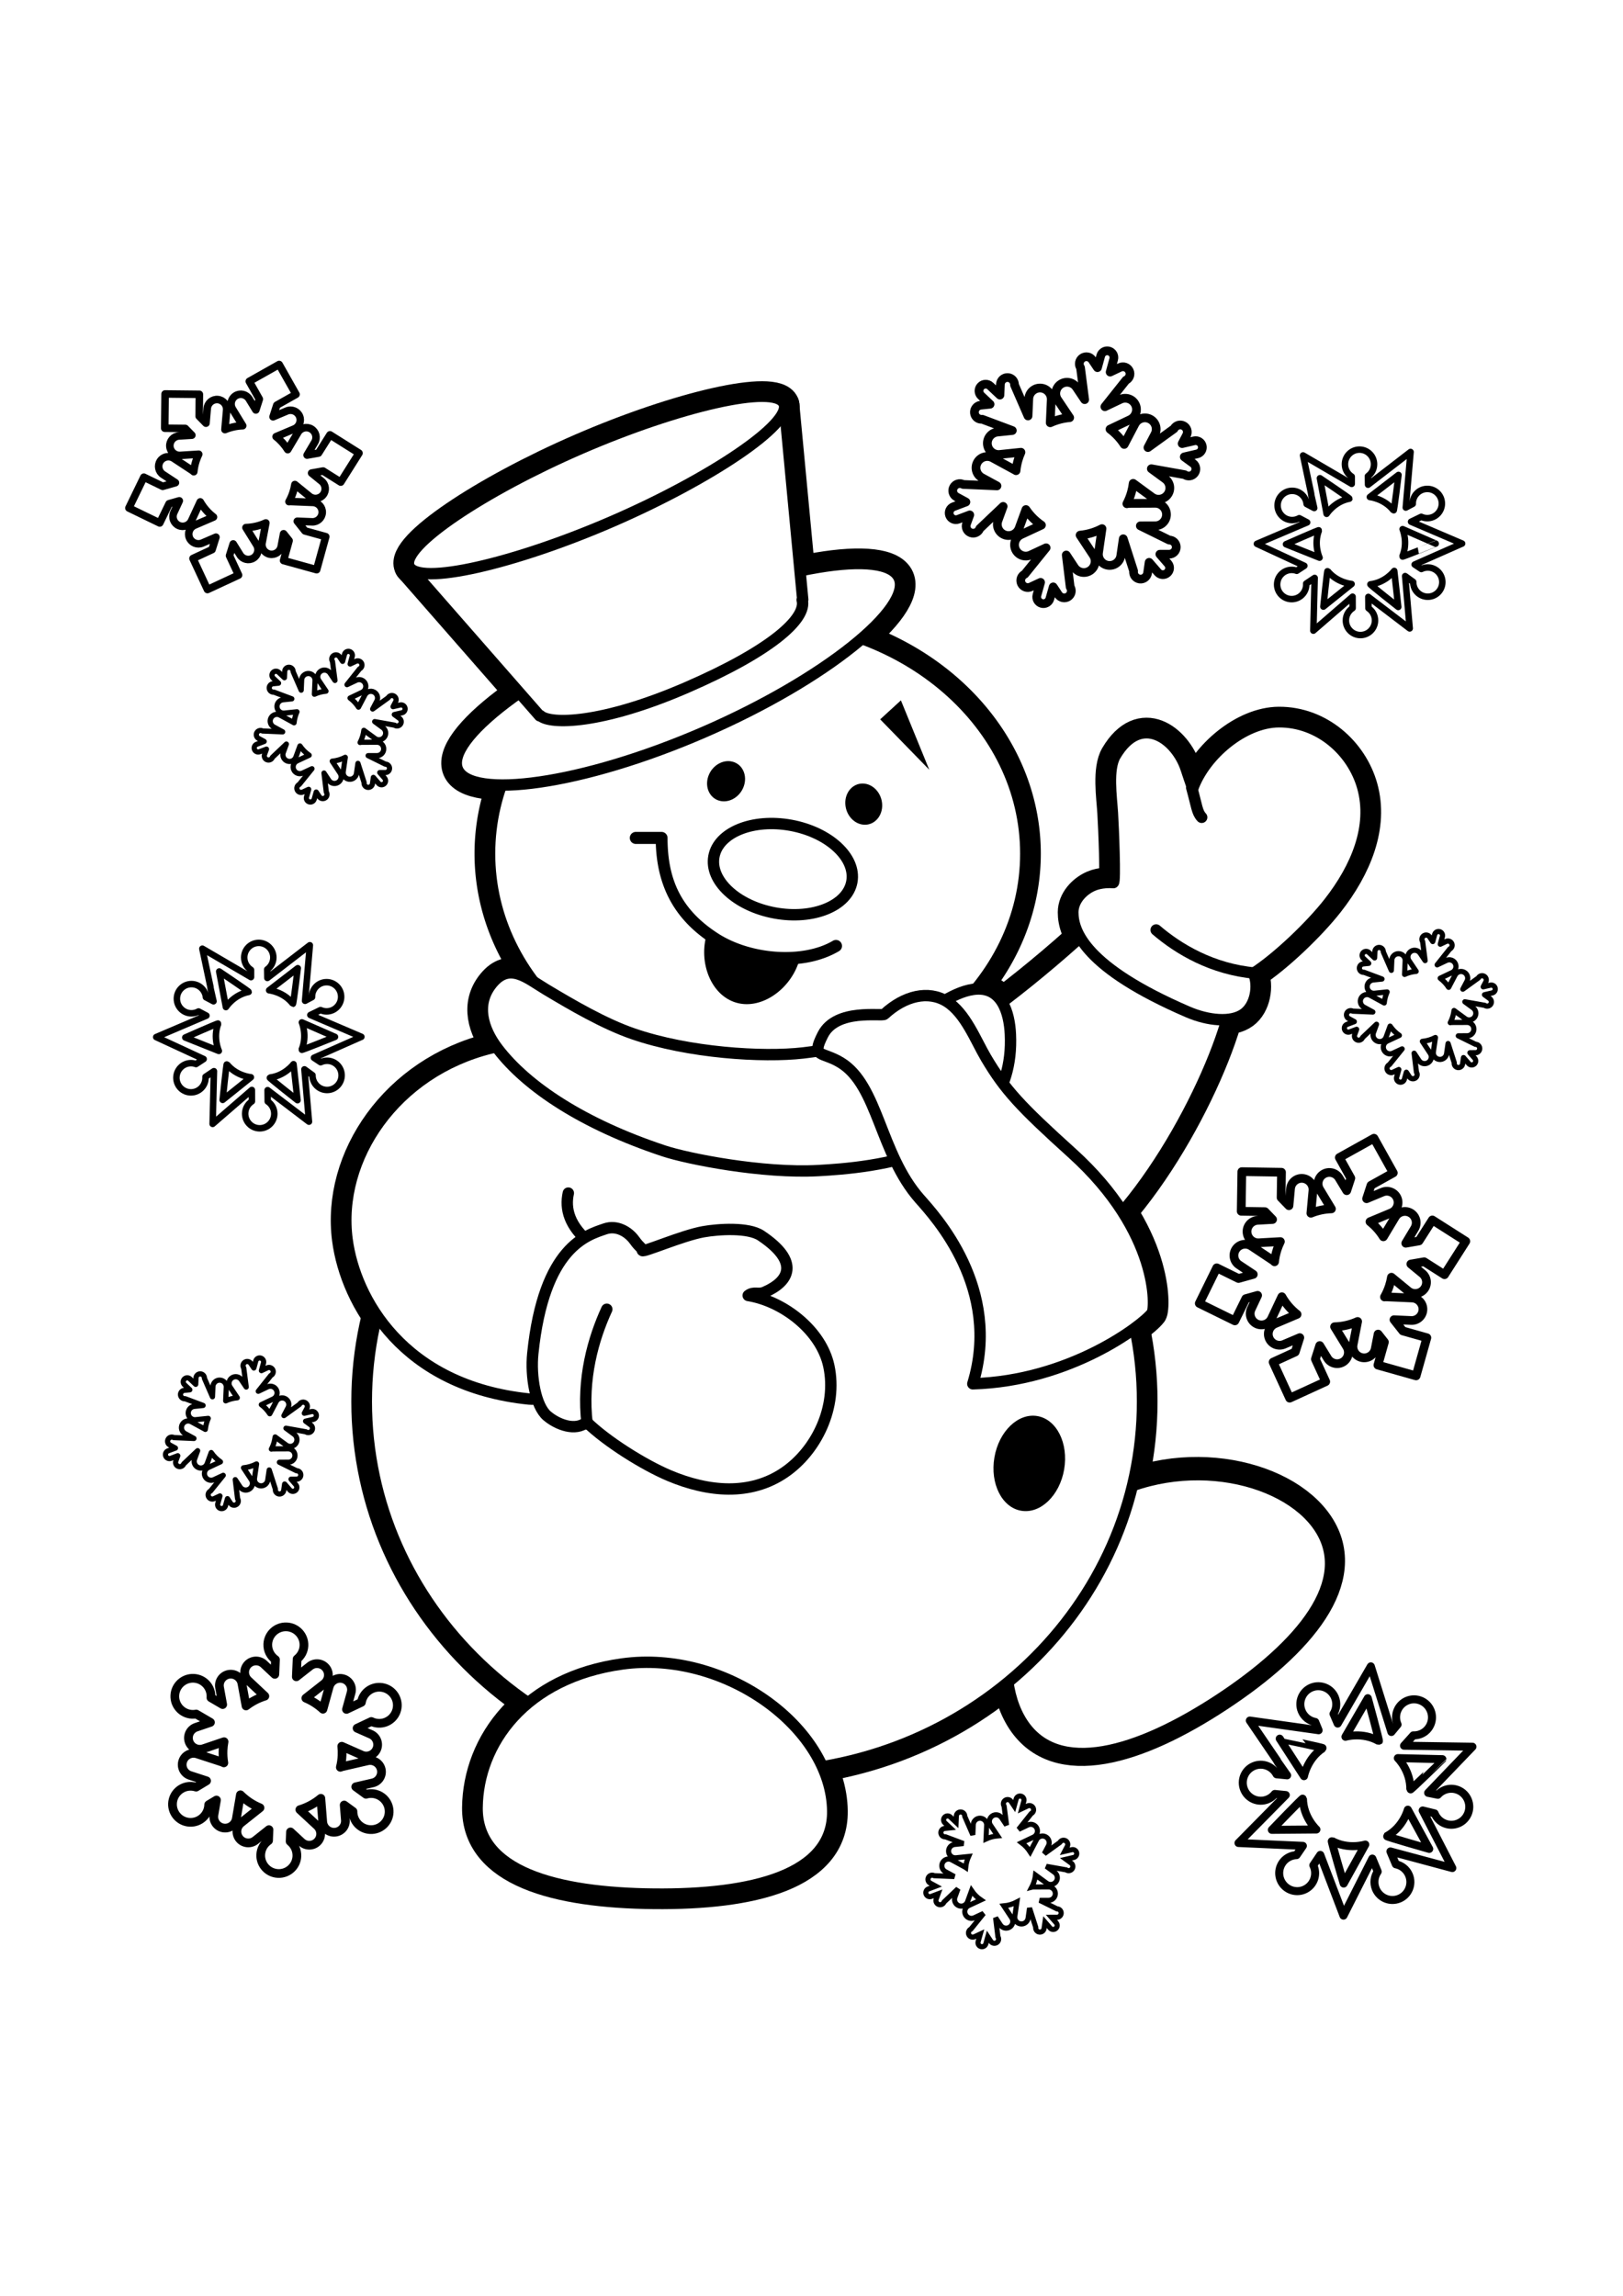 <svg width="210mm" height="297mm" enable-background="new 0 0 800 600" version="1.1" viewBox="0 0 793.69 1122.5" xml:space="preserve" xmlns="http://www.w3.org/2000/svg" xmlns:xlink="http://www.w3.org/1999/xlink"><defs><clipPath id="XMLID_18_"><use width="100%" height="100%" xlink:href="#XMLID_11_"/></clipPath></defs>


<g transform="translate(865.34,-485.16)"><rect x="-865.34" y="485.16" width="793.69" height="1122.5" fill="#fff" style="paint-order:stroke fill markers"/><path d="m-683.49 1362.1c-0.997-0.043-1.962 0.082-2.867 0.345l-5.013-3.658 8.284-1.907c2.991-0.687 4.854-3.663 4.165-6.644-0.692-2.982-3.679-4.84-6.67-4.152l-12.322 2.838c-0.347 0.08-0.674 0.192-0.988 0.332 0.465-1.859 0.753-3.791 0.84-5.779 0.069-1.53 0.017-3.037-0.147-4.513l9.742 4.297c2.808 1.238 6.091-0.026 7.334-2.824 1.243-2.797-0.025-6.069-2.833-7.308l-6.753-2.98 6.963-3.289c1.058 0.513 2.234 0.823 3.483 0.878 4.882 0.216 9.015-3.551 9.233-8.415 0.217-4.865-3.566-8.986-8.449-9.2-4.53-0.201-8.415 3.031-9.124 7.384l-7.288 3.44 2.255-8.164c0.817-2.951-0.921-6.001-3.882-6.812s-6.023 0.921-6.837 3.869l-3.043 11.015c-2.439-2.242-5.263-4.078-8.371-5.393l8.908-6.99c2.412-1.893 2.829-5.376 0.928-7.778-1.901-2.404-5.395-2.819-7.808-0.927l-6.678 5.241 0.388-8.703c1.932-1.534 3.216-3.859 3.334-6.509 0.217-4.865-3.564-8.987-8.449-9.202-4.882-0.217-9.015 3.554-9.232 8.418-0.139 3.122 1.369 5.936 3.758 7.609l-0.319 7.196-5.377-5.049c-2.232-2.097-5.752-1.993-7.86 0.235-2.103 2.225-2.001 5.731 0.235 7.83l8.13 7.633c-3.363 1.045-6.473 2.681-9.202 4.794l-2.007-10.993c-0.548-3.011-3.445-5.005-6.465-4.458-3.021 0.547-5.026 3.432-4.475 6.442l1.522 8.333-5.737-3.36c6e-3 -0.093 0.016-0.187 0.021-0.283 0.217-4.864-3.567-8.983-8.449-9.2-4.883-0.217-9.017 3.553-9.235 8.418-0.215 4.866 3.567 8.985 8.45 9.201 0.69 0.03 1.365-0.022 2.018-0.143l6.954 4.074-6.994 2.37c-2.906 0.986-4.459 4.134-3.471 7.032 0.989 2.895 4.148 4.445 7.054 3.459l10.064-3.414c-0.258 1.355-0.424 2.742-0.489 4.161-0.093 2.116 0.044 4.189 0.386 6.195-0.327-0.188-0.679-0.345-1.053-0.467l-12.021-3.917c-2.921-0.949-6.059 0.637-7.013 3.545-0.956 2.91 0.638 6.037 3.558 6.987l8.078 2.63-5.111 3.081c-0.731-0.233-1.504-0.379-2.307-0.412-4.884-0.216-9.018 3.553-9.235 8.42-0.215 4.865 3.567 8.984 8.45 9.2 4.88 0.216 9.015-3.554 9.232-8.418 3e-3 -0.065 3e-3 -0.128 5e-3 -0.192l3.809-2.292-1.237 7.255c-0.512 3.016 1.526 5.879 4.555 6.39 3.028 0.512 5.897-1.521 6.41-4.537l1.984-11.668c2.706 2.702 5.952 4.878 9.569 6.355l-9.188 7.305c-2.403 1.907-2.793 5.394-0.878 7.786 1.914 2.39 5.413 2.783 7.813 0.875l6.643-5.28-0.205 5.364c-2.204 1.514-3.695 4.003-3.824 6.873-0.215 4.865 3.566 8.984 8.449 9.202 4.882 0.215 9.017-3.554 9.235-8.418 0.128-2.917-1.179-5.566-3.303-7.268l0.176-4.631 5.408 5.011c2.248 2.082 5.767 1.958 7.859-0.283 2.091-2.239 1.966-5.744-0.284-7.83l-8.406-7.79c3.802-1.147 7.286-3.052 10.267-5.543l0.914 11.494c0.242 3.05 2.92 5.323 5.983 5.084 3.06-0.242 5.345-2.912 5.102-5.963l-0.585-7.336 4.294 3.135c-0.038 4.726 3.681 8.667 8.457 8.879 4.882 0.215 9.017-3.553 9.232-8.418 0.218-4.865-3.564-8.984-8.447-9.202z" fill="#fff" stroke="#000" stroke-linecap="round" stroke-linejoin="round" stroke-width="4.265"/><path d="m-167.12 762.63c-1.125 0-2.19 0.263-3.136 0.73l-3.279-2.176 23.204-10.26-24.961-10.669 4.974-2.404c0.904 0.415 1.907 0.646 2.965 0.646 3.933 0 7.121-3.197 7.121-7.143 0-3.947-3.188-7.146-7.121-7.146-3.934 0-7.124 3.199-7.124 7.146 0 0.053 4e-3 0.104 5e-3 0.157l-3.405 1.81 0.06-0.637 2.278-26.54-20.777 16.008-0.069-4.189c1.81-1.295 2.994-3.418 2.994-5.819 0-3.947-3.188-7.146-7.122-7.146-3.933 0-7.122 3.199-7.122 7.146 0 2.544 1.328 4.778 3.325 6.042v3.557l-0.161-0.088-0.012-0.023-23.62-13.796 3.959 18.687c3e-3 0.294 0.032 0.593 0.101 0.891l1.268 5.577 0.095 0.447 9e-3 4e-3 0.026 0.114-3.706-1.968c-0.35-3.615-3.389-6.442-7.086-6.442-3.935 0-7.122 3.2-7.122 7.146 0 3.947 3.187 7.144 7.122 7.144 1.263 0 2.447-0.329 3.476-0.908l3.861 2.05-24.575 10.481 23.203 10.739-3.727 2.448c-0.769-0.288-1.601-0.445-2.471-0.445-3.933 0-7.122 3.2-7.122 7.146 0 3.948 3.19 7.146 7.122 7.146 3.934 0 7.122-3.197 7.122-7.146 0-0.153-6e-3 -0.305-0.016-0.456l4.13-2.763-0.631 25.781 19.172-16.601 0.021 5.587c-1.979 1.271-3.292 3.493-3.292 6.023 0 3.946 3.19 7.146 7.122 7.146 3.934 0 7.124-3.2 7.124-7.146 0-2.493-1.275-4.689-3.207-5.967l-0.058-5.544 20.225 15.413-2.224-25.59 3.946 2.868v0.079c0 3.947 3.187 7.146 7.121 7.146 3.933 0 7.121-3.199 7.121-7.146-4e-3 -3.946-3.192-7.144-7.125-7.144zm-69.331-11.374s16.276-7.207 16.13-6.837c-2.74 6.951 0.275 13.406 0.275 13.406zm30.994-22.284c-7.318 1.407-11.131 7.42-11.131 7.42l-3.269-17.415s14.79 9.919 14.4 9.994zm-12.709 52.793s1.796-17.757 2.045-17.447c4.67 5.823 11.751 6.383 11.751 6.383zm22.992-10.902c7.402-0.849 11.657-6.557 11.657-6.557l1.954 17.612s-14.003-11.012-13.611-11.055zm11.351-36.081c-4.554-5.914-11.625-6.614-11.625-6.614l14.011-10.79c0 1e-3 -2.145 17.72-2.386 17.404zm4.244 22.504c2.958-6.86 0.149-13.408 0.149-13.408l16.19 7.089c1e-3 0-16.497 6.684-16.339 6.32z" fill="#fff" stroke="#000" stroke-linecap="round" stroke-linejoin="round" stroke-width="3.174"/><path d="m-220.37 1230.8c17.228 26.154-8.726 57.539-48.833 83.947-40.108 26.408-79.178 37.86-96.406 11.702-17.229-26.157-6.079-80.013 34.022-106.43 40.115-26.406 93.985-15.377 111.22 10.779" stroke-width="1.297"/><path d="m-220.37 1230.8c17.228 26.154-8.726 57.539-48.833 83.947-40.108 26.408-79.178 37.86-96.406 11.702-17.229-26.157-6.079-80.013 34.022-106.43 40.115-26.406 93.985-15.377 111.22 10.779z" fill="none" stroke="#000" stroke-linecap="round" stroke-linejoin="round" stroke-width="14.713"/><path d="m-306.63 1170.4c0 100.16-84.963 181.34-189.78 181.34-104.81 0-189.77-81.184-189.77-181.34 0-100.15 84.961-181.34 189.77-181.34 104.81 0 189.78 81.19 189.78 181.34" stroke-width="1.297"/><path d="m-306.63 1170.4c0 100.16-84.963 181.34-189.78 181.34-104.81 0-189.77-81.184-189.77-181.34 0-100.15 84.961-181.34 189.77-181.34 104.81 0 189.78 81.19 189.78 181.34z" fill="none" stroke="#000" stroke-width="14.713"/><path d="m-326.33 933.59c10.924-10.294 29.324 4.348 40.041 13.05 8.246 6.696 24.999 7.855 24.532 18.505-1.215 27.802-34.87 100.35-74.315 131.85-13.232 10.574-76.756-96.24-73.09-98.468 18.373-11.155 48.954-33.036 82.833-64.938" stroke-width="1.297"/><path d="m-326.33 933.59c10.924-10.294 29.324 4.348 40.041 13.05 8.246 6.696 24.999 7.855 24.532 18.505-1.215 27.802-34.87 100.35-74.315 131.85-13.232 10.574-76.756-96.24-73.09-98.468 18.373-11.155 48.954-33.036 82.833-64.938z" fill="none" stroke="#000" stroke-linecap="round" stroke-linejoin="round" stroke-width="14.713"/><path d="m-564.36 1024.5c3.195-8.441-33.327-33.656-60.752-26.938-46.904 11.479-75.769 53.928-70.501 93.617 3.806 28.677 27.209 71.679 88.94 78.008 15.249 1.557 19.648-23.368 24.78-34.826 6.915-15.445 19.212-29.856 5.16-41.365-10.233-8.367-12.389-16.752-10.683-24.497" stroke-width="1.297"/><path d="m-564.36 1024.5c3.195-8.441-33.327-33.656-60.752-26.938-46.904 11.479-75.769 53.928-70.501 93.617 3.806 28.677 27.209 71.679 88.94 78.008 15.249 1.557 19.648-23.368 24.78-34.826 6.915-15.445 19.212-29.856 5.16-41.365-10.233-8.367-12.389-16.752-10.683-24.497" fill="none" stroke="#000" stroke-linecap="round" stroke-linejoin="round" stroke-width="14.713"/><path d="m-363.71 902.54c0 63.008-58.698 114.08-131.11 114.08-72.411 0-131.12-51.076-131.12-114.08 0-63.009 58.706-114.08 131.12-114.08 72.412 0 131.11 51.075 131.11 114.08" stroke-width="1.297"/><path d="m-363.71 902.54a131.11 114.08 0 0 1-131.11 114.08 131.11 114.08 0 0 1-131.11-114.08 131.11 114.08 0 0 1 131.11-114.08 131.11 114.08 0 0 1 131.11 114.08z" fill="none" stroke="#000" stroke-linecap="round" stroke-linejoin="round" stroke-width="14.713"/><path d="m-598.31 968.95c-9.312-5.577-17.828-13.551-26.483-2.873-8.239 10.164-4.427 22.284 2.823 31.78 14.25 18.676 41.829 36.938 81.203 50.004 11.777 3.909 48.41 11.151 75.661 9.634 24.28-1.351 96.704-6.652 93.876-66.643-0.499-10.637-4.269-23.942-18.204-21.939-10.959 1.574-20.603 10.797-30.865 14.582-24.258 8.953-26.415 13.5-52.317 16.488-19.738 2.263-56.064 0-83.225-9.402-14.193-4.914-29.667-13.967-42.469-21.63" stroke-width="1.297"/><path d="m-598.31 968.95c-9.312-5.577-17.828-13.551-26.483-2.873-8.239 10.164-4.427 22.284 2.823 31.78 14.25 18.676 41.829 36.938 81.203 50.004 11.777 3.909 48.41 11.151 75.661 9.634 24.28-1.351 96.704-6.652 93.876-66.643-0.499-10.637-4.269-23.942-18.204-21.939-10.959 1.574-20.603 10.797-30.865 14.582-24.258 8.953-26.415 13.5-52.317 16.488-19.738 2.263-56.064 0-83.225-9.402-14.193-4.914-29.667-13.967-42.469-21.63z" fill="none" stroke="#000" stroke-linecap="round" stroke-linejoin="round" stroke-width="14.713"/><path d="m-462.95 991.07c-5.845 11.487-0.46 8.02 8.725 13.616 18.345 11.176 19.108 44.479 38.612 66.605 7.593 8.621 40.278 43.714 25.998 90.457 47.583-1.334 83.152-28.576 87.693-34.64 1.557-2.075 3.778-39.35-39.124-78.115-25.228-22.785-32.773-30.862-42.065-46.543-5.116-8.626-10.102-21.983-19.268-27.648-9.001-5.539-20.632-2.83-30.47 6.25-1.249 1.149-23.46-3.031-30.101 10.019" stroke-width="1.297"/><path d="m-462.95 991.07c-5.845 11.487-0.46 8.02 8.725 13.616 18.345 11.176 19.108 44.479 38.612 66.605 7.593 8.621 40.278 43.714 25.998 90.457 47.583-1.334 83.152-28.576 87.693-34.64 1.557-2.075 3.778-39.35-39.124-78.115-25.228-22.785-32.773-30.862-42.065-46.543-5.116-8.626-10.102-21.983-19.268-27.648-9.001-5.539-20.632-2.83-30.47 6.25-1.249 1.149-23.46-3.031-30.101 10.019z" fill="none" stroke="#000" stroke-linecap="round" stroke-linejoin="round" stroke-width="14.713"/><path d="m-321.37 882.46c-0.472-7.658-2.511-21.176 1.443-27.91 12.575-21.303 29.895-8.001 34.643 6.567 1.027 3.147 2.119 6.364 3.218 9.512 5.888-16.358 24.913-32.471 42.124-32.564 19.834-0.117 36.117 14.496 41.018 32.09 5.321 19.086-3.033 39.129-16.466 56.312-8.807 11.281-25.24 27.046-36.909 34.547 2.607 6.264 0.984 15.632-4.612 19.785-6.241 4.639-17.822 3.332-27.543-0.87-50.25-21.686-56.269-39.308-56.248-48.727 0.014-5.848 4.721-10.86 9.827-13.083 3.994-1.73 8.62-1.538 9.97-1.415 1.118 0.092-0.026-27.29-0.465-34.245" stroke-width="1.297"/><path d="m-321.37 882.46c-0.472-7.658-2.511-21.176 1.443-27.91 12.575-21.303 29.895-8.001 34.643 6.567 1.027 3.147 2.119 6.364 3.218 9.512 5.888-16.358 24.913-32.471 42.124-32.564 19.834-0.117 36.117 14.496 41.018 32.09 5.321 19.086-3.033 39.129-16.466 56.312-8.807 11.281-25.24 27.046-36.909 34.547 2.607 6.264 0.984 15.632-4.612 19.785-6.241 4.639-17.822 3.332-27.543-0.87-50.25-21.686-56.269-39.308-56.248-48.727 0.014-5.848 4.721-10.86 9.827-13.083 3.994-1.73 8.62-1.538 9.97-1.415 1.118 0.092-0.026-27.29-0.465-34.245z" fill="none" stroke="#000" stroke-linecap="round" stroke-linejoin="round" stroke-width="14.713"/><path d="m-282.59 870.19c2.557 9.188 2.585 12.126 4.892 14.583" stroke-width="1.297"/><path d="m-282.59 870.19c2.557 9.188 2.585 12.126 4.892 14.583" fill="none" stroke="#000" stroke-linecap="round" stroke-linejoin="round" stroke-width="14.713"/><path d="m-299.96 939.85c10.941 9.385 27.449 19.255 48.584 21.121" stroke-width="1.297"/><path d="m-299.96 939.85c10.941 9.385 27.449 19.255 48.584 21.121" fill="none" stroke="#000" stroke-linecap="round" stroke-linejoin="round" stroke-width="14.713"/><path d="m-521.37 1087.4c7.391-1.308 21.967-2.255 28.153 1.876 19.366 12.931 13.756 22.535 1.74 27.706-3.056 1.313-5.24-0.546-7.978 1.581 17.244 2.803 35.711 17.084 39.439 34.482 4.294 20.059-6.011 41.298-21.558 51.983-16.851 11.581-37.489 9.626-56.526 1.595-12.486-5.267-30.811-16.783-40.358-26.177-5.352 4.676-14.203 1.312-19.309-3.002-5.684-4.829-8.17-19.256-7.02-30.509 5.359-52.226 26.542-57.93 35.424-60.962 5.508-1.874 11.224 1.249 14.395 5.71 2.486 3.478 3.579 3.478 3.75 4.878 0.143 1.164 19.453-7.305 29.848-9.161" stroke-width="1.297"/><path d="m-521.37 1087.4c7.391-1.308 21.967-2.255 28.153 1.876 19.366 12.931 13.756 22.535 1.74 27.706-3.056 1.313-5.24-0.546-7.978 1.581 17.244 2.803 35.711 17.084 39.439 34.482 4.294 20.059-6.011 41.298-21.558 51.983-16.851 11.581-37.489 9.626-56.526 1.595-12.486-5.267-30.811-16.783-40.358-26.177-5.352 4.676-14.203 1.312-19.309-3.002-5.684-4.829-8.17-19.256-7.02-30.509 5.359-52.226 26.542-57.93 35.424-60.962 5.508-1.874 11.224 1.249 14.395 5.71 2.486 3.478 3.579 3.478 3.75 4.878 0.143 1.164 19.453-7.305 29.848-9.161z" fill="none" stroke="#000" stroke-linecap="round" stroke-linejoin="round" stroke-width="14.713"/><path d="m-568.6 1125.3c-6.517 14.128-12.326 34.057-9.613 56.076" stroke-width="1.297"/><path d="m-568.6 1125.3c-6.517 14.128-12.326 34.057-9.613 56.076" fill="none" stroke="#000" stroke-linecap="round" stroke-linejoin="round" stroke-width="14.713"/><path d="m-425.62 767.78c6.403 14.754-35.941 49.54-95.583 75.399-59.631 25.864-113.98 32.99-120.37 18.234-6.396-14.757 36.755-47.68 96.396-73.532 59.637-25.854 113.17-34.857 119.56-20.101" stroke-width="1.297"/><path d="m-425.62 767.78c6.403 14.754-35.941 49.54-95.583 75.399-59.631 25.864-113.98 32.99-120.37 18.234-6.396-14.757 36.755-47.68 96.396-73.532 59.637-25.854 113.17-34.857 119.56-20.101z" fill="none" stroke="#000" stroke-linecap="round" stroke-linejoin="round" stroke-width="14.713"/><path d="m-481.79 683.03-183.26 79.451 63.624 72.671 0.29-0.115c4.748 4.476 30.093 4.253 71.529-13.708 41.428-17.959 59.057-33.77 56.535-42.873l0.288-0.121z" stroke-width="1.297"/><path d="m-481.79 683.03-183.26 79.451 63.624 72.671 0.29-0.115c4.748 4.476 30.093 4.253 71.529-13.708 41.428-17.959 59.057-33.77 56.535-42.873l0.288-0.121z" fill="none" stroke="#000" stroke-linecap="round" stroke-linejoin="round" stroke-width="14.713"/><path d="m-481.94 682.53c4.263 9.835-36.436 36.952-83.953 57.555-47.524 20.612-95.134 31.78-99.402 21.941-4.258-9.831 36.436-36.948 83.956-57.55 47.521-20.61 95.135-31.781 99.4-21.946" stroke-width="1.297"/><path d="m-481.94 682.53c4.263 9.835-36.436 36.952-83.953 57.555-47.524 20.612-95.134 31.78-99.402 21.941-4.258-9.831 36.436-36.948 83.956-57.55 47.521-20.61 95.135-31.781 99.4-21.946z" fill="none" stroke="#000" stroke-linecap="round" stroke-linejoin="round" stroke-width="14.713"/><path d="m-501.59 869.55c-1.815 5.266-7.177 8.44-11.976 7.105-4.791-1.33-7.208-6.689-5.393-11.955 1.824-5.259 7.188-8.441 11.982-7.098 4.791 1.337 7.214 6.681 5.386 11.947" stroke-width="1.297"/><path d="m-501.59 869.55c-1.815 5.266-7.177 8.44-11.976 7.105-4.791-1.33-7.208-6.689-5.393-11.955 1.824-5.259 7.188-8.441 11.982-7.098 4.791 1.337 7.214 6.681 5.386 11.947z" fill="none" stroke="#000" stroke-width="14.713"/><path d="m-451.96 878.14c0.22 5.573 4.438 10.164 9.416 10.264 4.971 0.108 8.827-4.324 8.607-9.884-0.232-5.568-4.449-10.158-9.42-10.265-4.978-0.1-8.838 4.324-8.603 9.885" stroke-width="1.297"/><path d="m-451.96 878.14c0.22 5.573 4.438 10.164 9.416 10.264 4.971 0.108 8.827-4.324 8.607-9.884-0.232-5.568-4.449-10.158-9.42-10.265-4.978-0.1-8.838 4.324-8.603 9.885z" fill="none" stroke="#000" stroke-width="14.713"/><path d="m-494.76 952.33c-10.486-2.464-19.253-6.946-24.41-11.924-0.029 0.076-0.069 0.135-0.101 0.207-4.787 13.419 0.712 30.107 12.948 34.46 12.217 4.345 26.533-5.28 31.311-18.708 0.294-0.812 0.394-1.644 0.344-2.464-5.876 0.59-12.822 0.136-20.091-1.573" stroke-width="1.297"/><path d="m-494.76 952.33c-10.486-2.464-19.253-6.946-24.41-11.924-0.029 0.076-0.069 0.135-0.101 0.207-4.787 13.419 0.712 30.107 12.948 34.46 12.217 4.345 26.533-5.28 31.311-18.708 0.294-0.812 0.394-1.644 0.344-2.464-5.876 0.59-12.822 0.136-20.091-1.573z" fill="none" stroke="#000" stroke-width="14.713"/><path d="m-456.56 947.69c-15.999 9.446-42.174 7.414-59.325-3.715-18.433-11.947-25.947-27.766-25.947-49.121h-12.515" stroke-width="1.297"/><path d="m-456.56 947.69c-15.999 9.446-42.174 7.414-59.325-3.715-18.433-11.947-25.947-27.766-25.947-49.121h-12.515" fill="none" stroke="#000" stroke-linecap="round" stroke-linejoin="round" stroke-width="14.713"/><path d="m-448.76 916.29c-2.167 11.83-19.03 18.654-37.658 15.251-18.632-3.413-31.978-15.769-29.809-27.608 2.165-11.832 19.021-18.654 37.65-15.252 18.636 3.421 31.981 15.777 29.817 27.609" stroke-width="1.297"/><path d="m-448.76 916.29c-2.167 11.83-19.03 18.654-37.658 15.251-18.632-3.413-31.978-15.769-29.809-27.608 2.165-11.832 19.021-18.654 37.65-15.252 18.636 3.421 31.981 15.777 29.817 27.609z" fill="none" stroke="#000" stroke-linecap="round" stroke-linejoin="round" stroke-width="14.713"/><path d="m-407.96 859.11-20.506-27.837-10.141 9.28 24.001 24.648z" stroke-width="1.297"/><path d="m-407.96 859.11-20.506-27.837-10.141 9.28 24.001 24.648z" fill="none" stroke="#000" stroke-width="14.713"/><path d="m-344.94 1203.6c-2.191 12.777-11.6 21.832-21.019 20.216-9.425-1.61-15.279-13.281-13.091-26.063 2.191-12.779 11.601-21.841 21.021-20.225 9.42 1.618 15.283 13.292 13.089 26.072" stroke-width="1.297"/><path d="m-344.94 1203.6c-2.191 12.777-11.6 21.832-21.019 20.216-9.425-1.61-15.279-13.281-13.091-26.063 2.191-12.779 11.601-21.841 21.021-20.225 9.42 1.618 15.283 13.292 13.089 26.072z" fill="none" stroke="#000" stroke-width="14.713"/><path d="m-458.12 1370.7c0.383 31.315-39.35 41.012-87.368 40.546-48.02-0.466-86.837-10.927-86.533-42.249 0.307-31.318 23.397-63.69 70.966-70.27 50.386-6.969 102.45 31.092 102.94 71.972" stroke-width="1.297"/><path d="m-458.12 1370.7c0.383 31.315-39.35 41.012-87.368 40.546-48.02-0.466-86.837-10.927-86.533-42.249 0.307-31.318 23.397-63.69 70.966-70.27 50.386-6.969 102.45 31.092 102.94 71.972z" fill="none" stroke="#000" stroke-linecap="round" stroke-linejoin="round" stroke-width="14.713"/><path d="m-220.07 1232.1c17.226 26.154-8.729 57.537-48.834 83.945-40.107 26.408-79.179 37.859-96.403 11.703-17.227-26.157-6.08-80.014 34.021-106.43 40.115-26.406 93.986-15.378 111.22 10.779" fill="#fff" stroke-width="1.297"/><path d="m-220.07 1232.1c17.226 26.154-8.729 57.537-48.834 83.945-40.107 26.408-79.179 37.859-96.403 11.703-17.227-26.157-6.08-80.014 34.021-106.43 40.115-26.406 93.986-15.378 111.22 10.779z" fill="none" stroke="#000" stroke-linecap="round" stroke-linejoin="round" stroke-width="5.561"/><path d="m-306.63 1170.4c0 100.16-84.963 181.34-189.78 181.34-104.81 0-189.77-81.184-189.77-181.34 0-100.15 84.961-181.34 189.77-181.34 104.82 0 189.78 81.19 189.78 181.34" fill="#fff" stroke-width="1.297"/><path d="m-306.63 1170.4c0 100.16-84.963 181.34-189.78 181.34-104.81 0-189.77-81.184-189.77-181.34 0-100.15 84.961-181.34 189.77-181.34 104.82 0 189.78 81.19 189.78 181.34z" fill="none" stroke="#000" stroke-width="5.517"/><path d="m-326.33 933.59c10.927-10.294 29.326 4.348 40.045 13.05 8.245 6.696 24.997 7.855 24.531 18.505-1.215 27.802-34.87 100.35-74.314 131.85-13.233 10.574-76.758-96.24-73.095-98.468 18.376-11.155 48.956-33.036 82.834-64.938" fill="#fff" stroke-width="1.297"/><path d="m-326.33 933.59c10.927-10.294 29.326 4.348 40.045 13.05 8.245 6.696 24.997 7.855 24.531 18.505-1.215 27.802-34.87 100.35-74.314 131.85-13.233 10.574-76.758-96.24-73.095-98.468 18.376-11.155 48.956-33.036 82.834-64.938z" fill="none" stroke="#000" stroke-linecap="round" stroke-linejoin="round" stroke-width="5.561"/><path d="m-564.36 1024.5c3.195-8.441-33.327-33.656-60.748-26.938-46.908 11.479-75.773 53.928-70.498 93.617 3.799 28.677 27.203 71.679 88.934 78.008 15.249 1.557 19.648-23.368 24.783-34.826 6.911-15.445 19.208-29.856 5.157-41.365-10.228-8.367-12.389-16.752-10.683-24.497" fill="#fff" stroke-width="1.297"/><path d="m-564.36 1024.5c3.195-8.441-33.327-33.656-60.748-26.938-46.908 11.479-75.773 53.928-70.498 93.617 3.799 28.677 27.203 71.679 88.934 78.008 15.249 1.557 19.648-23.368 24.783-34.826 6.911-15.445 19.208-29.856 5.157-41.365-10.228-8.367-12.389-16.752-10.683-24.497" fill="none" stroke="#000" stroke-linecap="round" stroke-linejoin="round" stroke-width="5.561"/><path d="m-363.7 902.54c0 63.008-58.698 114.08-131.11 114.08-72.413 0-131.12-51.076-131.12-114.08 0-63.009 58.704-114.08 131.12-114.08 72.411 0 131.11 51.075 131.11 114.08" fill="#fff" stroke-width="1.297"/><path d="m-363.7 902.54c0 63.008-58.698 114.08-131.11 114.08-72.413 0-131.12-51.076-131.12-114.08 0-63.009 58.704-114.08 131.12-114.08 72.411 0 131.11 51.075 131.11 114.08z" fill="none" stroke="#000" stroke-linecap="round" stroke-linejoin="round" stroke-width="5.561"/><path d="m-598.31 968.95c-9.318-5.577-17.831-13.551-26.489-2.873-8.237 10.164-4.421 22.284 2.824 31.78 14.254 18.676 41.831 36.938 81.207 50.004 11.773 3.909 48.41 11.151 75.659 9.634 24.282-1.351 96.708-6.652 93.875-66.643-0.495-10.637-4.269-23.942-18.202-21.939-10.962 1.574-20.602 10.797-30.862 14.582-24.26 8.953-26.421 13.5-52.32 16.488-19.74 2.263-56.059 0-83.225-9.402-14.193-4.914-29.668-13.967-42.468-21.63" fill="#fff" stroke-width="1.297"/><path d="m-598.31 968.95c-9.318-5.577-17.831-13.551-26.489-2.873-8.237 10.164-4.421 22.284 2.824 31.78 14.254 18.676 41.831 36.938 81.207 50.004 11.773 3.909 48.41 11.151 75.659 9.634 24.282-1.351 96.708-6.652 93.875-66.643-0.495-10.637-4.269-23.942-18.202-21.939-10.962 1.574-20.602 10.797-30.862 14.582-24.26 8.953-26.421 13.5-52.32 16.488-19.74 2.263-56.059 0-83.225-9.402-14.193-4.914-29.668-13.967-42.468-21.63z" fill="none" stroke="#000" stroke-linecap="round" stroke-linejoin="round" stroke-width="5.561"/><path d="m-462.95 991.07c-5.84 11.487-0.46 8.02 8.727 13.616 18.346 11.176 19.108 44.479 38.612 66.605 7.593 8.621 40.278 43.714 26 90.457 47.583-1.334 83.149-28.576 87.69-34.64 1.558-2.075 3.778-39.35-39.123-78.115-25.227-22.785-32.772-30.862-42.066-46.543-5.115-8.626-10.101-21.983-19.266-27.648-9.002-5.539-20.632-2.83-30.474 6.25-1.245 1.149-23.454-3.031-30.1 10.019" fill="#fff" stroke-width="1.297"/><path d="m-462.95 991.07c-5.84 11.487-0.46 8.02 8.727 13.616 18.346 11.176 19.108 44.479 38.612 66.605 7.593 8.621 40.278 43.714 26 90.457 47.583-1.334 83.149-28.576 87.69-34.64 1.558-2.075 3.778-39.35-39.123-78.115-25.227-22.785-32.772-30.862-42.066-46.543-5.115-8.626-10.101-21.983-19.266-27.648-9.002-5.539-20.632-2.83-30.474 6.25-1.245 1.149-23.454-3.031-30.1 10.019z" fill="#fff" stroke="#000" stroke-linecap="round" stroke-linejoin="round" stroke-width="5.561"/><path d="m-321.36 882.46c-0.473-7.658-2.513-21.176 1.443-27.91 12.571-21.303 29.891-8.001 34.64 6.567 1.027 3.147 2.121 6.364 3.221 9.512 5.888-16.358 24.912-32.471 42.121-32.564 19.836-0.117 36.121 14.496 41.022 32.09 5.321 19.086-3.034 39.129-16.467 56.312-8.805 11.281-25.244 27.046-36.908 34.547 2.606 6.264 0.983 15.632-4.613 19.785-6.243 4.639-17.825 3.332-27.543-0.87-50.25-21.686-56.268-39.308-56.248-48.727 0.014-5.848 4.718-10.86 9.828-13.083 3.994-1.73 8.619-1.538 9.97-1.415 1.114 0.092-0.025-27.29-0.465-34.245" fill="#fff" stroke-width="1.297"/><g transform="translate(-865.35,485.16)" fill="#fff" stroke="#000" stroke-linecap="round" stroke-linejoin="round" stroke-width="5.561"><path d="m543.99 397.3c-0.473-7.658-2.513-21.176 1.443-27.91 12.571-21.303 29.891-8.001 34.64 6.567 1.027 3.147 2.121 6.364 3.221 9.512 5.888-16.358 24.912-32.471 42.121-32.564 19.836-0.117 36.121 14.496 41.022 32.09 5.321 19.086-3.034 39.129-16.467 56.312-8.805 11.281-25.244 27.046-36.908 34.547 2.606 6.264 0.983 15.632-4.613 19.785-6.243 4.639-17.825 3.332-27.543-0.87-50.25-21.686-56.268-39.308-56.248-48.727 0.014-5.848 4.718-10.86 9.828-13.083 3.994-1.73 8.619-1.538 9.97-1.415 1.114 0.092-0.025-27.29-0.465-34.245z"/><path d="m582.77 385.03c2.557 9.188 2.585 12.126 4.893 14.583"/><path d="m565.4 454.69c10.941 9.385 27.447 19.255 48.585 21.121"/></g><g fill="#fff"><path d="m-521.37 1087.4c7.391-1.308 21.967-2.255 28.153 1.876 19.366 12.931 13.756 22.535 1.744 27.706-3.06 1.313-5.244-0.546-7.982 1.581 17.244 2.803 35.711 17.084 39.439 34.482 4.294 20.059-6.012 41.298-21.559 51.983-16.851 11.581-37.489 9.626-56.526 1.595-12.486-5.267-30.811-16.783-40.358-26.177-5.352 4.676-14.203 1.312-19.309-3.002-5.684-4.829-8.17-19.256-7.02-30.509 5.359-52.226 26.546-57.93 35.424-60.962 5.508-1.874 11.226 1.249 14.395 5.71 2.486 3.478 3.579 3.478 3.75 4.878 0.144 1.164 19.454-7.305 29.849-9.161" stroke-width="1.297"/><path d="m-521.37 1087.4c7.391-1.308 21.967-2.255 28.153 1.876 19.366 12.931 13.756 22.535 1.744 27.706-3.06 1.313-5.244-0.546-7.982 1.581 17.244 2.803 35.711 17.084 39.439 34.482 4.294 20.059-6.012 41.298-21.559 51.983-16.851 11.581-37.489 9.626-56.526 1.595-12.486-5.267-30.811-16.783-40.358-26.177-5.352 4.676-14.203 1.312-19.309-3.002-5.684-4.829-8.17-19.256-7.02-30.509 5.359-52.226 26.546-57.93 35.424-60.962 5.508-1.874 11.226 1.249 14.395 5.71 2.486 3.478 3.579 3.478 3.75 4.878 0.144 1.164 19.454-7.305 29.849-9.161z" stroke="#000" stroke-linecap="round" stroke-linejoin="round" stroke-width="5.561"/><path d="m-568.6 1125.3c-6.517 14.128-12.322 34.057-9.613 56.076" stroke="#000" stroke-linecap="round" stroke-linejoin="round" stroke-width="5.561"/><path d="m-425.61 767.78c6.403 14.754-35.945 49.54-95.586 75.399-59.63 25.864-113.98 32.99-120.37 18.234-6.4-14.757 36.753-47.68 96.392-73.532 59.64-25.854 113.17-34.857 119.56-20.101" stroke-width="1.297"/></g><path d="m-425.61 767.78c6.403 14.754-35.945 49.54-95.586 75.399-59.63 25.864-113.98 32.99-120.37 18.234-6.4-14.757 36.753-47.68 96.392-73.532 59.64-25.854 113.17-34.857 119.56-20.101z" fill="#fff" stroke="#000" stroke-linecap="round" stroke-linejoin="round" stroke-width="5.561"/><path d="m-481.79 683.03-183.26 79.451 63.62 72.671 0.294-0.115c4.75 4.476 30.094 4.253 71.53-13.708 41.428-17.959 59.053-33.77 56.535-42.873l0.287-0.121z" fill="#fff" stroke-width="1.297"/><path transform="matrix(1.297 0 0 1.297 -804.15 654.55)" d="m201.65 100.8c-31.457 13.636-61.021 17.853-69.072 14.124l13.376 23.835c3.927 6.487 33.38 10.807 65.99-3.336 32.611-14.134 56.214-41.459 54.17-48.762l-7.996-25.224c-4.431 8.675-26.389 26.321-56.468 39.363" clip-path="url(#XMLID_18_)" fill="#fff"/><path d="m-481.79 683.03-183.26 79.451 63.62 72.671 0.294-0.115c4.75 4.476 30.094 4.253 71.53-13.708 41.428-17.959 59.053-33.77 56.535-42.873l0.287-0.121z" fill="none" stroke="#000" stroke-linecap="round" stroke-linejoin="round" stroke-width="5.561"/><path d="m-481.94 682.53c4.261 9.835-36.435 36.952-83.956 57.555-47.527 20.612-95.135 31.78-99.401 21.941-4.259-9.831 36.436-36.948 83.955-57.55 47.521-20.61 95.134-31.781 99.402-21.946" fill="#fff" stroke-width="1.297"/><path d="m-481.94 682.53c4.261 9.835-36.435 36.952-83.956 57.555-47.527 20.612-95.135 31.78-99.401 21.941-4.259-9.831 36.436-36.948 83.955-57.55 47.521-20.61 95.134-31.781 99.402-21.946z" fill="none" stroke="#000" stroke-linecap="round" stroke-linejoin="round" stroke-width="5.561"/><path d="m-448.76 916.29c-2.162 11.83-19.03 18.654-37.658 15.251-18.628-3.413-31.973-15.769-29.804-27.608 2.16-11.832 19.021-18.654 37.649-15.252 18.634 3.421 31.981 15.777 29.813 27.609" fill="#fff" stroke-width="1.297"/><path d="m-448.76 916.29c-2.162 11.83-19.03 18.654-37.658 15.251-18.628-3.413-31.973-15.769-29.804-27.608 2.16-11.832 19.021-18.654 37.649-15.252 18.634 3.421 31.981 15.777 29.813 27.609z" fill="none" stroke="#000" stroke-linecap="round" stroke-linejoin="round" stroke-width="5.561"/><path d="m-458.12 1370.7c0.381 31.315-39.352 41.012-87.367 40.546-48.024-0.466-86.838-10.927-86.536-42.249 0.309-31.318 23.399-63.69 70.968-70.27 50.385-6.969 102.45 31.092 102.94 71.972" fill="#fff" stroke-width="1.297"/><path d="m-458.12 1370.7c0.381 31.315-39.352 41.012-87.367 40.546-48.024-0.466-86.838-10.927-86.536-42.249 0.309-31.318 23.399-63.69 70.968-70.27 50.385-6.969 102.45 31.092 102.94 71.972z" fill="none" stroke="#000" stroke-linecap="round" stroke-linejoin="round" stroke-width="5.561"/><path d="m-294.18 760.69-3.953-4.551 4.583-0.019c1.906-9e-3 3.444-1.562 3.439-3.47-0.01-1.905-1.56-3.445-3.466-3.436l-14.102-6.951 7.303-0.031c3.038-0.013 5.489-2.486 5.478-5.524-0.012-3.039-2.484-5.492-5.521-5.478l-12.507 0.052c-0.463 4e-3 -0.913 0.064-1.341 0.175 0.936-1.792 1.7-3.71 2.256-5.74 0.388-1.409 0.663-2.825 0.831-4.235l9.163 6.706c2.451 1.793 5.891 1.26 7.686-1.196 1.793-2.451 1.259-5.894-1.192-7.686l-6.783-4.966 16.291 2.899c1.536 1.125 3.697 0.79 4.822-0.748 1.125-1.54 0.79-3.7-0.746-4.827l-4.259-3.115 6.312-1.468c1.763-0.408 2.863-2.171 2.456-3.935-0.407-1.766-2.171-2.863-3.935-2.454l-5.87 1.364 2.133-4.064c0.886-1.687 0.237-3.774-1.451-4.663-1.688-0.886-3.773-0.236-4.66 1.455l-12.751 9.209 3.398-6.47c1.413-2.689 0.379-6.015-2.309-7.427-2.688-1.413-6.012-0.376-7.426 2.312l-5.277 10.054c-1.837-2.851-4.176-5.386-6.936-7.455l9.805-4.661c2.742-1.303 3.914-4.586 2.609-7.331-1.302-2.744-4.581-3.912-7.325-2.607l-7.593 3.61 10.304-12.96c1.722-0.818 2.456-2.878 1.639-4.602-0.819-1.722-2.877-2.453-4.598-1.635l-4.768 2.265 1.717-6.252c0.48-1.746-0.547-3.551-2.294-4.032-1.746-0.478-3.55 0.548-4.03 2.296l-1.596 5.817-2.556-3.808c-1.062-1.582-3.208-2.005-4.79-0.943-1.582 1.066-2.003 3.21-0.941 4.794l2.028 15.598-4.073-6.066c-1.692-2.522-5.107-3.192-7.629-1.499s-3.194 5.114-1.502 7.635l5.862 8.737c-3.319 0.285-6.53 1.146-9.505 2.505l0.502-11.248c0.135-3.037-2.215-5.607-5.25-5.741-3.034-0.134-5.603 2.219-5.736 5.254l-0.376 8.402-6.608-15.177c0.082-1.905-1.391-3.518-3.295-3.602-1.905-0.083-3.518 1.393-3.602 3.297l-0.236 5.275-4.713-4.445c-1.317-1.243-3.392-1.18-4.635 0.139-1.242 1.319-1.18 3.394 0.136 4.637l4.386 4.136-4.561 0.475c-1.896 0.197-3.271 1.897-3.076 3.793 0.197 1.898 1.896 3.275 3.79 3.077l14.723 5.513-7.266 0.757c-3.02 0.315-5.214 3.02-4.902 6.043 0.315 3.022 3.017 5.218 6.038 4.9l10.359-1.08c-0.6 1.337-1.103 2.735-1.503 4.191-0.442 1.61-0.738 3.227-0.897 4.836-0.148-0.101-0.301-0.196-0.463-0.284l-10.986-5.977c-2.666-1.452-6.006-0.464-7.459 2.206-1.45 2.671-0.464 6.01 2.202 7.461l7.384 4.019-16.531-0.707c-1.675-0.91-3.771-0.29-4.683 1.385-0.909 1.675-0.29 3.773 1.383 4.683l4.633 2.522-6.06 2.292c-1.695 0.641-2.549 2.534-1.91 4.228 0.639 1.693 2.534 2.549 4.224 1.909l5.642-2.134-1.575 4.31c-0.653 1.792 0.267 3.774 2.058 4.429 1.792 0.653 3.772-0.267 4.425-2.059l11.412-10.828-2.508 6.868c-1.042 2.851 0.425 6.011 3.276 7.054 2.854 1.042 6.011-0.428 7.052-3.282l3.323-9.105c2.007 2.959 4.565 5.556 7.58 7.614l-9.977 4.65c-2.751 1.281-3.946 4.555-2.665 7.312 1.281 2.751 4.551 3.946 7.305 2.663l7.623-3.551-10.404 12.878c-1.727 0.808-2.477 2.86-1.674 4.59 0.805 1.728 2.858 2.478 4.587 1.673l4.782-2.23-1.765 6.241c-0.494 1.743 0.519 3.554 2.263 4.047 1.743 0.493 3.551-0.521 4.045-2.261l1.643-5.808 2.526 3.828c1.052 1.591 3.191 2.029 4.782 0.978 1.591-1.052 2.028-3.194 0.976-4.786l-1.907-15.615 4.025 6.099c1.673 2.535 5.084 3.232 7.618 1.558 2.535-1.677 3.232-5.089 1.558-7.623l-6.431-9.747c3.774-0.351 7.409-1.448 10.706-3.178l-1.697 11.71c-0.437 3.008 1.647 5.797 4.652 6.231 3.004 0.436 5.796-1.649 6.23-4.656l1.21-8.324 5.066 15.759c-0.272 1.887 1.036 3.64 2.92 3.913 1.887 0.272 3.64-1.037 3.913-2.923l0.756-5.228 4.25 4.895c1.188 1.367 3.258 1.512 4.624 0.323 1.372-1.189 1.517-3.26 0.331-4.628z" fill="#fff" stroke="#000" stroke-linecap="round" stroke-linejoin="round" stroke-width="4.265"/><path d="m-705.4 1003.8c-1.125 0-2.191 0.263-3.136 0.73l-3.279-2.176 23.203-10.261-24.96-10.666 4.975-2.405c0.902 0.415 1.906 0.647 2.964 0.647 3.933 0 7.121-3.197 7.121-7.144 0-3.946-3.188-7.144-7.121-7.144-3.934 0-7.124 3.199-7.124 7.144 0 0.054 4e-3 0.105 5e-3 0.157l-3.406 1.81 0.06-0.637 2.279-26.539-20.778 16.007-0.067-4.189c1.811-1.294 2.993-3.418 2.993-5.819 0-3.946-3.187-7.144-7.122-7.144-3.933 0-7.122 3.199-7.122 7.144 0 2.545 1.328 4.778 3.325 6.043v3.557l-0.161-0.088-0.012-0.025-23.619-13.796 3.957 18.688c3e-3 0.294 0.034 0.591 0.101 0.891l1.268 5.575 0.095 0.447 9e-3 4e-3 0.026 0.114-3.706-1.967c-0.351-3.615-3.391-6.442-7.087-6.442-3.934 0-7.122 3.199-7.122 7.146 0 3.947 3.188 7.143 7.122 7.143 1.263 0 2.447-0.329 3.476-0.906l3.86 2.049-24.573 10.481 23.203 10.739-3.727 2.448c-0.77-0.288-1.603-0.445-2.473-0.445-3.933 0-7.122 3.201-7.122 7.147 0 3.947 3.19 7.146 7.122 7.146 3.934 0 7.122-3.199 7.122-7.146 0-0.154-6e-3 -0.306-0.016-0.459l4.13-2.763-0.633 25.782 19.173-16.601 0.019 5.588c-1.979 1.269-3.292 3.492-3.292 6.023 0 3.946 3.19 7.146 7.122 7.146 3.935 0 7.124-3.2 7.124-7.146 0-2.495-1.275-4.689-3.205-5.967l-0.06-5.546 20.226 15.414-2.224-25.59 3.946 2.868c0 0.026-1e-3 0.053-1e-3 0.079 0 3.948 3.188 7.147 7.122 7.147s7.122-3.199 7.122-7.147c0-3.947-3.188-7.146-7.122-7.146m-69.331-11.374s16.275-7.207 16.131-6.836c-2.741 6.949 0.275 13.404 0.275 13.404zm30.994-22.284c-7.317 1.407-11.131 7.419-11.131 7.419l-3.269-17.415s14.79 9.92 14.4 9.996m-12.711 52.794s1.797-17.758 2.046-17.447c4.669 5.822 11.751 6.383 11.751 6.383zm22.994-10.903c7.401-0.848 11.655-6.558 11.655-6.558l1.954 17.612s-14.003-11.01-13.609-11.054m11.351-36.081c-4.555-5.914-11.627-6.614-11.627-6.614l14.011-10.79c0 1e-3 -2.143 17.72-2.385 17.404m4.242 22.504c2.959-6.859 0.15-13.407 0.15-13.407l16.19 7.089s-16.498 6.684-16.34 6.318" fill="#fff" stroke-width="1.297"/><path d="m-705.4 1003.8c-1.125 0-2.191 0.263-3.136 0.73l-3.279-2.176 23.203-10.261-24.96-10.666 4.975-2.405c0.902 0.415 1.906 0.647 2.964 0.647 3.933 0 7.121-3.197 7.121-7.144 0-3.946-3.188-7.144-7.121-7.144-3.934 0-7.124 3.199-7.124 7.144 0 0.054 4e-3 0.105 5e-3 0.157l-3.406 1.81 0.06-0.637 2.279-26.539-20.778 16.007-0.067-4.189c1.811-1.294 2.993-3.418 2.993-5.819 0-3.946-3.187-7.144-7.122-7.144-3.933 0-7.122 3.199-7.122 7.144 0 2.545 1.328 4.778 3.325 6.043v3.557l-0.161-0.088-0.012-0.025-23.619-13.796 3.957 18.688c3e-3 0.294 0.034 0.591 0.101 0.891l1.268 5.575 0.095 0.447 9e-3 4e-3 0.026 0.114-3.706-1.967c-0.351-3.615-3.391-6.442-7.087-6.442-3.934 0-7.122 3.199-7.122 7.146 0 3.947 3.188 7.143 7.122 7.143 1.263 0 2.447-0.329 3.476-0.906l3.86 2.049-24.573 10.481 23.203 10.739-3.727 2.448c-0.77-0.288-1.603-0.445-2.473-0.445-3.933 0-7.122 3.201-7.122 7.147 0 3.947 3.19 7.146 7.122 7.146 3.934 0 7.122-3.199 7.122-7.146 0-0.154-6e-3 -0.306-0.016-0.459l4.13-2.763-0.633 25.782 19.173-16.601 0.019 5.588c-1.979 1.269-3.292 3.492-3.292 6.023 0 3.946 3.19 7.146 7.122 7.146 3.935 0 7.124-3.2 7.124-7.146 0-2.495-1.275-4.689-3.205-5.967l-0.06-5.546 20.226 15.414-2.224-25.59 3.946 2.868c0 0.026-1e-3 0.053-1e-3 0.079 0 3.948 3.188 7.147 7.122 7.147s7.122-3.199 7.122-7.147c0-3.947-3.188-7.146-7.122-7.146zm-69.331-11.374s16.275-7.207 16.131-6.836c-2.741 6.949 0.275 13.404 0.275 13.404zm30.994-22.284c-7.317 1.407-11.131 7.419-11.131 7.419l-3.269-17.415s14.79 9.92 14.4 9.996zm-12.711 52.794s1.797-17.758 2.046-17.447c4.669 5.822 11.751 6.383 11.751 6.383zm22.994-10.903c7.401-0.848 11.655-6.558 11.655-6.558l1.954 17.612s-14.003-11.01-13.609-11.054zm11.351-36.081c-4.555-5.914-11.627-6.614-11.627-6.614l14.011-10.79c0 1e-3 -2.143 17.72-2.385 17.404zm4.242 22.504c2.959-6.859 0.15-13.407 0.15-13.407l16.19 7.089s-16.498 6.684-16.34 6.318z" fill="none" stroke="#000" stroke-linecap="round" stroke-linejoin="round" stroke-width="3.174"/><path d="m-179.32 1135.9-4.324-5.487 8.405 0.376c3.038 0.136 5.609-2.212 5.743-5.249 0.135-3.034-2.219-5.605-5.255-5.741l-12.507-0.56c-0.351-0.016-0.694 0-1.03 0.054 0.94-1.655 1.728-3.426 2.343-5.303 0.472-1.444 0.823-2.899 1.059-4.354l8.145 6.697c2.348 1.931 5.817 1.593 7.749-0.752 1.928-2.346 1.592-5.81-0.756-7.742l-5.648-4.643 6.516-1.123 9.942 6.331 10.42-16.346-16.363-10.421-6.547 10.27-6.458 1.114 4.328-7.21c1.561-2.605 0.717-5.981-1.891-7.546-2.607-1.562-5.988-0.72-7.551 1.885l-5.836 9.725c-1.728-2.79-3.933-5.297-6.548-7.379l10.357-4.319c2.806-1.167 4.13-4.389 2.958-7.194-1.171-2.803-4.396-4.127-7.2-2.959l-7.763 3.235 2.145-6.562 10.907-6.077-9.452-16.934-16.94 9.437 5.626 10.077-2.003 6.127-3.782-6.258c-1.571-2.6-4.956-3.435-7.557-1.866-2.602 1.571-3.437 4.952-1.865 7.553l5.721 9.461c-3.485 0.102-6.888 0.842-10.051 2.137l1.014-11.046c0.277-3.024-1.953-5.701-4.98-5.98-3.028-0.283-5.705 1.946-5.983 4.97l-0.769 8.373-3.842-3.975 0.192-12.377-19.396-0.307-0.3 19.382 11.622 0.185 3.702 3.832-7.301 0.41c-3.035 0.171-5.355 2.768-5.184 5.801 0.174 3.031 2.773 5.354 5.808 5.184l10.506-0.591c-0.606 1.227-1.136 2.513-1.574 3.851-0.652 1.998-1.074 4.018-1.278 6.028-0.263-0.27-0.559-0.513-0.884-0.73l-10.42-6.938c-2.531-1.683-5.948-1-7.633 1.529-1.684 2.528-0.998 5.942 1.533 7.628l7.006 4.661-7.23 2.014-10.64-5.225-8.551 17.395 17.414 8.555 5.342-10.87 5.782-1.608-3.108 6.613c-1.294 2.749-0.112 6.024 2.639 7.319 2.753 1.293 6.029 0.114 7.325-2.636l4.998-10.631c1.863 3.303 4.375 6.247 7.432 8.619l-10.709 4.546c-2.798 1.186-4.1 4.415-2.911 7.212 1.189 2.796 4.421 4.101 7.218 2.913l7.745-3.287-2.251 7.035-10.798 4.945 8.092 17.624 17.63-8.077-5.053-11.013 2.123-6.641 3.821 6.23c1.59 2.591 4.978 3.404 7.57 1.818 2.592-1.587 3.405-4.973 1.814-7.563l-5.94-9.684c3.93-0.087 7.76-0.983 11.265-2.574l-2.189 11.234c-0.582 2.983 1.367 5.87 4.35 6.452 2.985 0.583 5.872-1.363 6.456-4.344l1.396-7.173 3.083 3.916-3.171 11.252 18.67 5.267 5.263-18.654z" fill="#fff" stroke-width="1.297"/><path d="m-179.32 1135.9-4.324-5.487 8.405 0.376c3.038 0.136 5.609-2.212 5.743-5.249 0.135-3.034-2.219-5.605-5.255-5.741l-12.507-0.56c-0.351-0.016-0.694 0-1.03 0.054 0.94-1.655 1.728-3.426 2.343-5.303 0.472-1.444 0.823-2.899 1.059-4.354l8.145 6.697c2.348 1.931 5.817 1.593 7.749-0.752 1.928-2.346 1.592-5.81-0.756-7.742l-5.648-4.643 6.516-1.123 9.942 6.331 10.42-16.346-16.363-10.421-6.547 10.27-6.458 1.114 4.328-7.21c1.561-2.605 0.717-5.981-1.891-7.546-2.607-1.562-5.988-0.72-7.551 1.885l-5.836 9.725c-1.728-2.79-3.933-5.297-6.548-7.379l10.357-4.319c2.806-1.167 4.13-4.389 2.958-7.194-1.171-2.803-4.396-4.127-7.2-2.959l-7.763 3.235 2.145-6.562 10.907-6.077-9.452-16.934-16.94 9.437 5.626 10.077-2.003 6.127-3.782-6.258c-1.571-2.6-4.956-3.435-7.557-1.866-2.602 1.571-3.437 4.952-1.865 7.553l5.721 9.461c-3.485 0.102-6.888 0.842-10.051 2.137l1.014-11.046c0.277-3.024-1.953-5.701-4.98-5.98-3.028-0.283-5.705 1.946-5.983 4.97l-0.769 8.373-3.842-3.975 0.192-12.377-19.396-0.307-0.3 19.382 11.622 0.185 3.702 3.832-7.301 0.41c-3.035 0.171-5.355 2.768-5.184 5.801 0.174 3.031 2.773 5.354 5.808 5.184l10.506-0.591c-0.606 1.227-1.136 2.513-1.574 3.851-0.652 1.998-1.074 4.018-1.278 6.028-0.263-0.27-0.559-0.513-0.884-0.73l-10.42-6.938c-2.531-1.683-5.948-1-7.633 1.529-1.684 2.528-0.998 5.942 1.533 7.628l7.006 4.661-7.23 2.014-10.64-5.225-8.551 17.395 17.414 8.555 5.342-10.87 5.782-1.608-3.108 6.613c-1.294 2.749-0.112 6.024 2.639 7.319 2.753 1.293 6.029 0.114 7.325-2.636l4.998-10.631c1.863 3.303 4.375 6.247 7.432 8.619l-10.709 4.546c-2.798 1.186-4.1 4.415-2.911 7.212 1.189 2.796 4.421 4.101 7.218 2.913l7.745-3.287-2.251 7.035-10.798 4.945 8.092 17.624 17.63-8.077-5.053-11.013 2.123-6.641 3.821 6.23c1.59 2.591 4.978 3.404 7.57 1.818 2.592-1.587 3.405-4.973 1.814-7.563l-5.94-9.684c3.93-0.087 7.76-0.983 11.265-2.574l-2.189 11.234c-0.582 2.983 1.367 5.87 4.35 6.452 2.985 0.583 5.872-1.363 6.456-4.344l1.396-7.173 3.083 3.916-3.171 11.252 18.67 5.267 5.263-18.654z" fill="none" stroke="#000" stroke-linecap="round" stroke-linejoin="round" stroke-width="4.265"/><path d="m-158.95 1360.4c-1.286 0.525-2.375 1.323-3.239 2.298l-4.759-0.948 21.677-22.556-33.464-0.498 4.552-5.07c1.225 0.051 2.478-0.154 3.685-0.65 4.488-1.839 6.63-6.976 4.785-11.48-1.845-4.502-6.978-6.659-11.466-4.821-4.49 1.84-6.632 6.98-4.786 11.48 0.025 0.062 0.051 0.119 0.078 0.178l-3.039 3.658-0.228-0.753-9.809-31.344-16.219 27.976-2.038-4.747c1.46-2.325 1.818-5.299 0.695-8.039-1.845-4.504-6.978-6.662-11.469-4.823-4.488 1.84-6.63 6.98-4.783 11.484 1.189 2.901 3.747 4.829 6.618 5.34l1.661 4.056-0.224-0.027-0.022-0.021-33.398-4.698 13.253 19.471c0.139 0.337 0.314 0.66 0.529 0.97l4.054 5.767 0.319 0.467h9e-3l0.083 0.117-5.148-0.512c-2.089-3.96-6.881-5.762-11.096-4.034-4.489 1.839-6.631 6.98-4.787 11.48 1.846 4.506 6.98 6.661 11.469 4.822 1.438-0.591 2.637-1.521 3.54-2.661l5.363 0.532-23.136 23.448 31.491 1.403-3.105 4.534c-1.013 0.031-2.036 0.244-3.03 0.652-4.488 1.837-6.63 6.978-4.783 11.48 1.845 4.504 6.978 6.662 11.466 4.825 4.49-1.841 6.631-6.981 4.786-11.484-0.073-0.175-0.15-0.345-0.233-0.513l3.421-5.083 11.334 29.708 14.111-27.903 2.635 6.365c-1.662 2.373-2.124 5.524-0.943 8.41 1.846 4.502 6.981 6.662 11.469 4.823 4.489-1.84 6.631-6.982 4.787-11.484-1.167-2.846-3.646-4.751-6.448-5.308l-2.661-6.298 30.281 8.13-14.501-28.157 5.843 1.426c0.013 0.031 0.023 0.064 0.035 0.092 1.846 4.503 6.977 6.662 11.467 4.823 4.488-1.84 6.63-6.98 4.783-11.482-1.84-4.502-6.973-6.661-11.461-4.821m-84.419 19.439s15.2-15.833 15.207-15.343c0.123 9.21 6.582 15.164 6.582 15.164zm24.944-39.916c-7.693 5.027-9.233 13.67-9.233 13.67l-11.871-18.341c0 1e-3 21.513 4.403 21.104 4.67m10.181 66.177s-6.252-21.101-5.824-20.863c8.049 4.46 16.396 1.788 16.396 1.788zm21.135-23.19c8.051-4.428 10.235-12.931 10.235-12.931l10.461 19.18s-21.124-6.012-20.697-6.248m-3.92-46.471c-7.96-4.617-16.356-2.11-16.356-2.11l10.941-18.863s5.837 21.219 5.415 20.973m15.364 23.69c0.169-9.209-6.097-15.367-6.097-15.367l21.786 0.516s-15.698 15.343-15.689 14.851" fill="#fff" stroke-width="1.297"/><path d="m-158.95 1360.4c-1.286 0.525-2.375 1.323-3.239 2.298l-4.759-0.948 21.677-22.556-33.464-0.498 4.552-5.07c1.225 0.051 2.478-0.154 3.685-0.65 4.488-1.839 6.63-6.976 4.785-11.48-1.845-4.502-6.978-6.659-11.466-4.821-4.49 1.84-6.632 6.98-4.786 11.48 0.025 0.062 0.051 0.119 0.078 0.178l-3.039 3.658-0.228-0.753-9.809-31.344-16.219 27.976-2.038-4.747c1.46-2.325 1.818-5.299 0.695-8.039-1.845-4.504-6.978-6.662-11.469-4.823-4.488 1.84-6.63 6.98-4.783 11.484 1.189 2.901 3.747 4.829 6.618 5.34l1.661 4.056-0.224-0.027-0.022-0.021-33.398-4.698 13.253 19.471c0.139 0.337 0.314 0.66 0.529 0.97l4.054 5.767 0.319 0.467h9e-3l0.083 0.117-5.148-0.512c-2.089-3.96-6.881-5.762-11.096-4.034-4.489 1.839-6.631 6.98-4.787 11.48 1.846 4.506 6.98 6.661 11.469 4.822 1.438-0.591 2.637-1.521 3.54-2.661l5.363 0.532-23.136 23.448 31.491 1.403-3.105 4.534c-1.013 0.031-2.036 0.244-3.03 0.652-4.488 1.837-6.63 6.978-4.783 11.48 1.845 4.504 6.978 6.662 11.466 4.825 4.49-1.841 6.631-6.981 4.786-11.484-0.073-0.175-0.15-0.345-0.233-0.513l3.421-5.083 11.334 29.708 14.111-27.903 2.635 6.365c-1.662 2.373-2.124 5.524-0.943 8.41 1.846 4.502 6.981 6.662 11.469 4.823 4.489-1.84 6.631-6.982 4.787-11.484-1.167-2.846-3.646-4.751-6.448-5.308l-2.661-6.298 30.281 8.13-14.501-28.157 5.843 1.426c0.013 0.031 0.023 0.064 0.035 0.092 1.846 4.503 6.977 6.662 11.467 4.823 4.488-1.84 6.63-6.98 4.783-11.482-1.84-4.502-6.973-6.661-11.461-4.821zm-84.419 19.439s15.2-15.833 15.207-15.343c0.123 9.21 6.582 15.164 6.582 15.164zm24.944-39.916c-7.693 5.027-9.233 13.67-9.233 13.67l-11.871-18.341c0 1e-3 21.513 4.403 21.104 4.67zm10.181 66.177s-6.252-21.101-5.824-20.863c8.049 4.46 16.396 1.788 16.396 1.788zm21.135-23.19c8.051-4.428 10.235-12.931 10.235-12.931l10.461 19.18s-21.124-6.012-20.697-6.248zm-3.92-46.471c-7.96-4.617-16.356-2.11-16.356-2.11l10.941-18.863s5.837 21.219 5.415 20.973zm15.364 23.69c0.169-9.209-6.097-15.367-6.097-15.367l21.786 0.516c0 1e-3 -15.698 15.343-15.689 14.851z" fill="none" stroke="#000" stroke-linecap="round" stroke-linejoin="round" stroke-width="3.914"/><path d="m-716.2 744.74-3.761-4.725 7.266 0.287c2.626 0.106 4.838-1.937 4.939-4.561 0.101-2.623-1.942-4.835-4.569-4.939l-10.811-0.427c-0.303-0.012-0.6 9e-3 -0.891 0.052 0.806-1.435 1.479-2.968 2.002-4.594 0.402-1.251 0.698-2.511 0.896-3.768l7.07 5.75c2.038 1.658 5.035 1.352 6.694-0.686 1.656-2.034 1.349-5.027-0.689-6.687l-4.904-3.987 5.627-1.001 8.621 5.426 8.932-14.176-14.191-8.934-5.612 8.908-5.577 0.993 3.708-6.252c1.337-2.257 0.593-5.173-1.669-6.514-2.261-1.338-5.179-0.594-6.518 1.664l-5 8.432c-1.507-2.403-3.424-4.561-5.693-6.347l8.932-3.781c2.421-1.023 3.549-3.812 2.525-6.233-1.026-2.416-3.818-3.545-6.237-2.523l-6.696 2.832 1.826-5.682 9.399-5.302-8.248-14.592-14.599 8.235 4.909 8.685-1.704 5.303-3.299-5.393c-1.371-2.238-4.3-2.946-6.539-1.578-2.243 1.371-2.95 4.294-1.578 6.536l4.988 8.152c-3.013 0.106-5.95 0.76-8.678 1.894l0.825-9.552c0.227-2.614-1.713-4.918-4.329-5.146-2.618-0.228-4.923 1.709-5.149 4.323l-0.628 7.239-3.337-3.415 0.109-10.7-16.764-0.18-0.174 16.754 10.046 0.108 3.218 3.295-6.309 0.389c-2.622 0.159-4.616 2.416-4.454 5.035 0.163 2.62 2.421 4.615 5.043 4.455l9.078-0.559c-0.519 1.065-0.97 2.177-1.342 3.335-0.556 1.731-0.91 3.479-1.079 5.218-0.23-0.232-0.485-0.442-0.768-0.629l-9.039-5.948c-2.194-1.443-5.145-0.838-6.588 1.356-1.444 2.191-0.836 5.14 1.359 6.584l6.075 3.998-6.238 1.772-9.222-4.467-7.309 15.074 15.089 7.314 4.568-9.419 4.991-1.417-2.658 5.731c-1.105 2.382-0.069 5.207 2.316 6.312 2.385 1.106 5.211 0.071 6.317-2.311l4.274-9.211c1.625 2.846 3.808 5.38 6.464 7.418l-9.235 3.975c-2.414 1.039-3.524 3.835-2.484 6.247 1.04 2.41 3.841 3.526 6.252 2.486l6.678-2.876-1.913 6.091-9.311 4.323 7.076 15.195 15.202-7.063-4.42-9.495 1.806-5.75 3.33 5.368c1.386 2.232 4.318 2.92 6.551 1.538 2.234-1.383 2.92-4.314 1.534-6.545l-5.177-8.344c3.397-0.095 6.704-0.886 9.726-2.277l-1.84 9.719c-0.49 2.583 1.207 5.069 3.789 5.557 2.583 0.489 5.071-1.206 5.56-3.784l1.175-6.206 2.683 3.369-2.692 9.742 16.164 4.465 4.46-16.147z" fill="#fff" stroke-width="1.297"/><path d="m-716.2 744.74-3.761-4.725 7.266 0.287c2.626 0.106 4.838-1.937 4.939-4.561 0.101-2.623-1.942-4.835-4.569-4.939l-10.811-0.427c-0.303-0.012-0.6 9e-3 -0.891 0.052 0.806-1.435 1.479-2.968 2.002-4.594 0.402-1.251 0.698-2.511 0.896-3.768l7.07 5.75c2.038 1.658 5.035 1.352 6.694-0.686 1.656-2.034 1.349-5.027-0.689-6.687l-4.904-3.987 5.627-1.001 8.621 5.426 8.932-14.176-14.191-8.934-5.612 8.908-5.577 0.993 3.708-6.252c1.337-2.257 0.593-5.173-1.669-6.514-2.261-1.338-5.179-0.594-6.518 1.664l-5 8.432c-1.507-2.403-3.424-4.561-5.693-6.347l8.932-3.781c2.421-1.023 3.549-3.812 2.525-6.233-1.026-2.416-3.818-3.545-6.237-2.523l-6.696 2.832 1.826-5.682 9.399-5.302-8.248-14.592-14.599 8.235 4.909 8.685-1.704 5.303-3.299-5.393c-1.371-2.238-4.3-2.946-6.539-1.578-2.243 1.371-2.95 4.294-1.578 6.536l4.988 8.152c-3.013 0.106-5.95 0.76-8.678 1.894l0.825-9.552c0.227-2.614-1.713-4.918-4.329-5.146-2.618-0.228-4.923 1.709-5.149 4.323l-0.628 7.239-3.337-3.415 0.109-10.7-16.764-0.18-0.174 16.754 10.046 0.108 3.218 3.295-6.309 0.389c-2.622 0.159-4.616 2.416-4.454 5.035 0.163 2.62 2.421 4.615 5.043 4.455l9.078-0.559c-0.519 1.065-0.97 2.177-1.342 3.335-0.556 1.731-0.91 3.479-1.079 5.218-0.23-0.232-0.485-0.442-0.768-0.629l-9.039-5.948c-2.194-1.443-5.145-0.838-6.588 1.356-1.444 2.191-0.836 5.14 1.359 6.584l6.075 3.998-6.238 1.772-9.222-4.467-7.309 15.074 15.089 7.314 4.568-9.419 4.991-1.417-2.658 5.731c-1.105 2.382-0.069 5.207 2.316 6.312 2.385 1.106 5.211 0.071 6.317-2.311l4.274-9.211c1.625 2.846 3.808 5.38 6.464 7.418l-9.235 3.975c-2.414 1.039-3.524 3.835-2.484 6.247 1.04 2.41 3.841 3.526 6.252 2.486l6.678-2.876-1.913 6.091-9.311 4.323 7.076 15.195 15.202-7.063-4.42-9.495 1.806-5.75 3.33 5.368c1.386 2.232 4.318 2.92 6.551 1.538 2.234-1.383 2.92-4.314 1.534-6.545l-5.177-8.344c3.397-0.095 6.704-0.886 9.726-2.277l-1.84 9.719c-0.49 2.583 1.207 5.069 3.789 5.557 2.583 0.489 5.071-1.206 5.56-3.784l1.175-6.206 2.683 3.369-2.692 9.742 16.164 4.465 4.46-16.147z" fill="none" stroke="#000" stroke-linecap="round" stroke-linejoin="round" stroke-width="3.685"/><path d="m-720.66 1211.1-2.356-2.712 2.732-0.012c1.136 0 2.053-0.932 2.05-2.068-6e-3 -1.136-0.931-2.054-2.067-2.047l-8.405-4.143 4.353-0.021c1.81-0.01 3.271-1.481 3.265-3.291-8e-3 -1.811-1.481-3.273-3.291-3.266l-7.454 0.031c-0.276 0-0.545 0.038-0.799 0.104 0.558-1.067 1.013-2.211 1.345-3.422 0.231-0.839 0.394-1.684 0.495-2.523l5.46 3.998c1.461 1.068 3.511 0.751 4.582-0.713 1.068-1.461 0.749-3.513-0.711-4.581l-4.043-2.959 9.709 1.728c0.915 0.67 2.203 0.469 2.875-0.447 0.67-0.918 0.471-2.204-0.445-2.877l-2.539-1.857 3.761-0.874c1.052-0.244 1.706-1.294 1.464-2.346-0.244-1.053-1.294-1.708-2.346-1.464l-3.5 0.813 1.272-2.422c0.528-1.005 0.141-2.248-0.865-2.779-1.006-0.528-2.248-0.141-2.777 0.868l-7.599 5.486 2.025-3.856c0.842-1.603 0.226-3.585-1.377-4.425-1.601-0.843-3.583-0.224-4.425 1.377l-3.144 5.992c-1.096-1.701-2.49-3.21-4.134-4.445l5.844-2.777c1.635-0.778 2.333-2.733 1.555-4.37-0.775-1.635-2.731-2.331-4.366-1.553l-4.525 2.151 6.141-7.724c1.027-0.487 1.464-1.714 0.976-2.742-0.488-1.026-1.714-1.463-2.74-0.975l-2.841 1.351 1.023-3.727c0.287-1.042-0.327-2.117-1.367-2.404-1.041-0.285-2.116 0.327-2.403 1.369l-0.952 3.467-1.522-2.269c-0.633-0.944-1.911-1.197-2.855-0.563-0.943 0.634-1.194 1.913-0.56 2.855l1.208 9.298-2.427-3.616c-1.008-1.503-3.045-1.902-4.546-0.893-1.504 1.01-1.903 3.05-0.896 4.552l3.494 5.206c-1.977 0.171-3.892 0.683-5.665 1.494l0.3-6.705c0.079-1.809-1.321-3.34-3.13-3.422-1.808-0.08-3.339 1.323-3.418 3.131l-0.224 5.008-3.938-9.048c0.049-1.135-0.83-2.095-1.963-2.145-1.136-0.049-2.098 0.83-2.147 1.966l-0.141 3.143-2.808-2.648c-0.786-0.742-2.021-0.704-2.762 0.08-0.742 0.787-0.704 2.024 0.08 2.764l2.614 2.465-2.718 0.283c-1.131 0.118-1.95 1.131-1.833 2.26 0.118 1.132 1.129 1.953 2.259 1.835l8.775 3.284-4.331 0.453c-1.8 0.188-3.108 1.801-2.923 3.601 0.188 1.802 1.8 3.109 3.599 2.921l6.175-0.644c-0.358 0.797-0.657 1.631-0.896 2.499-0.263 0.96-0.44 1.923-0.534 2.882-0.089-0.061-0.18-0.117-0.277-0.169l-6.547-3.563c-1.588-0.865-3.58-0.276-4.446 1.315-0.864 1.593-0.277 3.583 1.312 4.447l4.401 2.396-9.852-0.421c-0.998-0.542-2.247-0.174-2.792 0.826-0.542 1-0.172 2.248 0.826 2.79l2.76 1.503-3.612 1.367c-1.009 0.383-1.518 1.511-1.137 2.519 0.381 1.01 1.509 1.521 2.517 1.138l3.363-1.273-0.94 2.57c-0.389 1.068 0.159 2.249 1.227 2.64 1.068 0.389 2.248-0.161 2.637-1.226l6.802-6.455-1.495 4.091c-0.621 1.701 0.254 3.585 1.953 4.206 1.701 0.621 3.583-0.255 4.204-1.956l1.981-5.426c1.196 1.762 2.722 3.31 4.517 4.537l-5.946 2.772c-1.64 0.764-2.352 2.715-1.588 4.357 0.764 1.641 2.712 2.351 4.354 1.587l4.542-2.116-6.2 7.675c-1.03 0.481-1.477 1.705-0.997 2.736 0.48 1.03 1.702 1.477 2.732 0.997l2.853-1.328-1.053 3.719c-0.294 1.039 0.31 2.119 1.349 2.41 1.037 0.296 2.117-0.31 2.412-1.347l0.979-3.461 1.505 2.282c0.626 0.948 1.901 1.208 2.85 0.582 0.948-0.625 1.208-1.903 0.582-2.853l-1.136-9.306 2.399 3.636c0.996 1.509 3.03 1.925 4.539 0.928 1.511-1 1.927-3.033 0.928-4.543l-3.833-5.809c2.25-0.209 4.416-0.862 6.381-1.893l-1.011 6.978c-0.259 1.793 0.982 3.455 2.773 3.715 1.791 0.259 3.454-0.983 3.712-2.776l0.721-4.961 3.02 9.391c-0.162 1.124 0.617 2.169 1.74 2.333 1.124 0.163 2.169-0.619 2.331-1.743l0.451-3.116 2.534 2.917c0.708 0.816 1.941 0.901 2.755 0.193 0.816-0.704 0.901-1.938 0.195-2.753" fill="#fff" stroke-width="1.297"/><path d="m-720.66 1211.1-2.356-2.712 2.732-0.012c1.136 0 2.053-0.932 2.05-2.068-6e-3 -1.136-0.931-2.054-2.067-2.047l-8.405-4.143 4.353-0.021c1.81-0.01 3.271-1.481 3.265-3.291-8e-3 -1.811-1.481-3.273-3.291-3.266l-7.454 0.031c-0.276 0-0.545 0.038-0.799 0.104 0.558-1.067 1.013-2.211 1.345-3.422 0.231-0.839 0.394-1.684 0.495-2.523l5.46 3.998c1.461 1.068 3.511 0.751 4.582-0.713 1.068-1.461 0.749-3.513-0.711-4.581l-4.043-2.959 9.709 1.728c0.915 0.67 2.203 0.469 2.875-0.447 0.67-0.918 0.471-2.204-0.445-2.877l-2.539-1.857 3.761-0.874c1.052-0.244 1.706-1.294 1.464-2.346-0.244-1.053-1.294-1.708-2.346-1.464l-3.5 0.813 1.272-2.422c0.528-1.005 0.141-2.248-0.865-2.779-1.006-0.528-2.248-0.141-2.777 0.868l-7.599 5.486 2.025-3.856c0.842-1.603 0.226-3.585-1.377-4.425-1.601-0.843-3.583-0.224-4.425 1.377l-3.144 5.992c-1.096-1.701-2.49-3.21-4.134-4.445l5.844-2.777c1.635-0.778 2.333-2.733 1.555-4.37-0.775-1.635-2.731-2.331-4.366-1.553l-4.525 2.151 6.141-7.724c1.027-0.487 1.464-1.714 0.976-2.742-0.488-1.026-1.714-1.463-2.74-0.975l-2.841 1.351 1.023-3.727c0.287-1.042-0.327-2.117-1.367-2.404-1.041-0.285-2.116 0.327-2.403 1.369l-0.952 3.467-1.522-2.269c-0.633-0.944-1.911-1.197-2.855-0.563-0.943 0.634-1.194 1.913-0.56 2.855l1.208 9.298-2.427-3.616c-1.008-1.503-3.045-1.902-4.546-0.893-1.504 1.01-1.903 3.05-0.896 4.552l3.494 5.206c-1.977 0.171-3.892 0.683-5.665 1.494l0.3-6.705c0.079-1.809-1.321-3.34-3.13-3.422-1.808-0.08-3.339 1.323-3.418 3.131l-0.224 5.008-3.938-9.048c0.049-1.135-0.83-2.095-1.963-2.145-1.136-0.049-2.098 0.83-2.147 1.966l-0.141 3.143-2.808-2.648c-0.786-0.742-2.021-0.704-2.762 0.08-0.742 0.787-0.704 2.024 0.08 2.764l2.614 2.465-2.718 0.283c-1.131 0.118-1.95 1.131-1.833 2.26 0.118 1.132 1.129 1.953 2.259 1.835l8.775 3.284-4.331 0.453c-1.8 0.188-3.108 1.801-2.923 3.601 0.188 1.802 1.8 3.109 3.599 2.921l6.175-0.644c-0.358 0.797-0.657 1.631-0.896 2.499-0.263 0.96-0.44 1.923-0.534 2.882-0.089-0.061-0.18-0.117-0.277-0.169l-6.547-3.563c-1.588-0.865-3.58-0.276-4.446 1.315-0.864 1.593-0.277 3.583 1.312 4.447l4.401 2.396-9.852-0.421c-0.998-0.542-2.247-0.174-2.792 0.826-0.542 1-0.172 2.248 0.826 2.79l2.76 1.503-3.612 1.367c-1.009 0.383-1.518 1.511-1.137 2.519 0.381 1.01 1.509 1.521 2.517 1.138l3.363-1.273-0.94 2.57c-0.389 1.068 0.159 2.249 1.227 2.64 1.068 0.389 2.248-0.161 2.637-1.226l6.802-6.455-1.495 4.091c-0.621 1.701 0.254 3.585 1.953 4.206 1.701 0.621 3.583-0.255 4.204-1.956l1.981-5.426c1.196 1.762 2.722 3.31 4.517 4.537l-5.946 2.772c-1.64 0.764-2.352 2.715-1.588 4.357 0.764 1.641 2.712 2.351 4.354 1.587l4.542-2.116-6.2 7.675c-1.03 0.481-1.477 1.705-0.997 2.736 0.48 1.03 1.702 1.477 2.732 0.997l2.853-1.328-1.053 3.719c-0.294 1.039 0.31 2.119 1.349 2.41 1.037 0.296 2.117-0.31 2.412-1.347l0.979-3.461 1.505 2.282c0.626 0.948 1.901 1.208 2.85 0.582 0.948-0.625 1.208-1.903 0.582-2.853l-1.136-9.306 2.399 3.636c0.996 1.509 3.03 1.925 4.539 0.928 1.511-1 1.927-3.033 0.928-4.543l-3.833-5.809c2.25-0.209 4.416-0.862 6.381-1.893l-1.011 6.978c-0.259 1.793 0.982 3.455 2.773 3.715 1.791 0.259 3.454-0.983 3.712-2.776l0.721-4.961 3.02 9.391c-0.162 1.124 0.617 2.169 1.74 2.333 1.124 0.163 2.169-0.619 2.331-1.743l0.451-3.116 2.534 2.917c0.708 0.816 1.941 0.901 2.755 0.193 0.816-0.704 0.901-1.938 0.195-2.753z" fill="none" stroke="#000" stroke-linecap="round" stroke-linejoin="round" stroke-width="2.541"/><path d="m-144.15 1002.6-2.355-2.712 2.731-0.012c1.136-5e-3 2.053-0.932 2.05-2.068-6e-3 -1.136-0.93-2.054-2.067-2.047l-8.403-4.143 4.351-0.021c1.81-8e-3 3.271-1.481 3.265-3.291-8e-3 -1.813-1.481-3.274-3.289-3.266l-7.455 0.031c-0.276 3e-3 -0.543 0.039-0.797 0.105 0.558-1.068 1.013-2.212 1.345-3.422 0.231-0.84 0.395-1.684 0.494-2.523l5.463 3.998c1.46 1.068 3.509 0.751 4.581-0.713 1.068-1.461 0.749-3.513-0.712-4.581l-4.042-2.96 9.709 1.728c0.915 0.67 2.203 0.471 2.875-0.446 0.67-0.918 0.469-2.205-0.446-2.877l-2.538-1.857 3.76-0.874c1.052-0.244 1.706-1.294 1.464-2.344-0.244-1.054-1.294-1.709-2.346-1.464l-3.5 0.813 1.271-2.422c0.528-1.006 0.141-2.25-0.864-2.779-1.006-0.528-2.25-0.141-2.779 0.867l-7.599 5.487 2.025-3.856c0.842-1.603 0.226-3.585-1.377-4.425-1.601-0.844-3.583-0.224-4.425 1.377l-3.146 5.992c-1.094-1.7-2.49-3.209-4.134-4.444l5.844-2.777c1.635-0.778 2.333-2.733 1.555-4.37-0.777-1.635-2.731-2.331-4.366-1.553l-4.525 2.151 6.141-7.724c1.028-0.488 1.464-1.714 0.976-2.742-0.488-1.026-1.714-1.463-2.74-0.975l-2.841 1.351 1.023-3.727c0.288-1.042-0.325-2.117-1.365-2.404-1.041-0.285-2.117 0.327-2.404 1.369l-0.952 3.467-1.522-2.269c-0.633-0.944-1.913-1.197-2.854-0.563-0.944 0.634-1.196 1.913-0.563 2.855l1.211 9.298-2.429-3.616c-1.008-1.503-3.046-1.902-4.546-0.893-1.504 1.01-1.903 3.048-0.895 4.551l3.493 5.206c-1.977 0.171-3.892 0.683-5.665 1.494l0.3-6.705c0.08-1.808-1.321-3.34-3.129-3.421s-3.34 1.321-3.419 3.131l-0.226 5.008-3.938-9.046c0.051-1.135-0.829-2.097-1.963-2.146-1.135-0.049-2.097 0.83-2.147 1.966l-0.139 3.143-2.81-2.648c-0.784-0.743-2.023-0.704-2.762 0.08-0.742 0.788-0.704 2.024 0.08 2.764l2.614 2.465-2.718 0.283c-1.131 0.118-1.95 1.131-1.833 2.26 0.117 1.132 1.129 1.953 2.259 1.835l8.775 3.286-4.331 0.451c-1.801 0.188-3.107 1.801-2.923 3.602 0.188 1.801 1.798 3.109 3.598 2.92l6.175-0.644c-0.357 0.799-0.657 1.631-0.895 2.499-0.263 0.96-0.44 1.924-0.534 2.882-0.089-0.061-0.182-0.117-0.277-0.169l-6.547-3.563c-1.59-0.865-3.581-0.276-4.447 1.315-0.864 1.592-0.276 3.581 1.313 4.446l4.401 2.396-9.852-0.421c-0.998-0.542-2.247-0.174-2.79 0.825-0.542 1-0.174 2.25 0.825 2.792l2.762 1.503-3.612 1.367c-1.009 0.383-1.518 1.511-1.138 2.519 0.383 1.01 1.509 1.521 2.517 1.138l3.363-1.273-0.941 2.57c-0.388 1.068 0.162 2.25 1.228 2.64 1.067 0.389 2.247-0.161 2.637-1.227l6.801-6.455-1.494 4.092c-0.621 1.701 0.253 3.584 1.953 4.206 1.701 0.621 3.583-0.255 4.204-1.957l1.981-5.426c1.196 1.763 2.72 3.31 4.516 4.538l-5.948 2.772c-1.639 0.764-2.349 2.715-1.588 4.357 0.765 1.642 2.712 2.351 4.354 1.587l4.542-2.116-6.199 7.675c-1.031 0.481-1.477 1.705-1 2.736 0.48 1.03 1.702 1.477 2.733 0.997l2.851-1.328-1.053 3.719c-0.296 1.039 0.31 2.119 1.349 2.41 1.039 0.296 2.116-0.31 2.41-1.347l0.98-3.461 1.504 2.282c0.626 0.948 1.902 1.208 2.851 0.582 0.947-0.625 1.208-1.903 0.581-2.853l-1.135-9.306 2.397 3.636c0.997 1.509 3.03 1.925 4.541 0.928 1.509-1 1.925-3.033 0.928-4.543l-3.833-5.809c2.248-0.209 4.415-0.862 6.381-1.893l-1.013 6.978c-0.258 1.793 0.983 3.456 2.775 3.715 1.791 0.259 3.454-0.983 3.712-2.776l0.721-4.961 3.02 9.391c-0.162 1.124 0.618 2.169 1.74 2.333 1.124 0.163 2.171-0.619 2.333-1.743l0.45-3.116 2.534 2.917c0.708 0.816 1.942 0.901 2.757 0.193 0.821-0.711 0.908-1.945 0.2-2.759z" fill="#fff" stroke="#000" stroke-linecap="round" stroke-linejoin="round" stroke-width="2.541"/><path d="m-677.27 865.61-2.356-2.712 2.732-0.012c1.136-4e-3 2.053-0.931 2.05-2.067-6e-3 -1.136-0.931-2.054-2.067-2.047l-8.405-4.144 4.353-0.019c1.81-8e-3 3.271-1.481 3.265-3.291-8e-3 -1.813-1.481-3.274-3.291-3.266l-7.454 0.031c-0.276 3e-3 -0.545 0.039-0.799 0.105 0.558-1.068 1.013-2.212 1.345-3.422 0.231-0.84 0.394-1.684 0.495-2.523l5.46 3.998c1.461 1.068 3.511 0.751 4.582-0.713 1.068-1.461 0.749-3.513-0.711-4.581l-4.043-2.96 9.709 1.728c0.915 0.67 2.203 0.471 2.875-0.446 0.67-0.918 0.471-2.205-0.445-2.877l-2.539-1.857 3.761-0.874c1.052-0.244 1.706-1.294 1.464-2.344-0.244-1.054-1.294-1.709-2.346-1.464l-3.5 0.813 1.272-2.422c0.528-1.006 0.141-2.25-0.865-2.779-1.006-0.528-2.248-0.141-2.777 0.867l-7.599 5.487 2.025-3.856c0.842-1.603 0.226-3.585-1.377-4.425-1.601-0.844-3.583-0.224-4.425 1.377l-3.144 5.992c-1.096-1.7-2.49-3.209-4.134-4.444l5.844-2.777c1.635-0.778 2.333-2.733 1.555-4.37-0.775-1.635-2.731-2.331-4.366-1.553l-4.525 2.151 6.141-7.724c1.027-0.488 1.464-1.714 0.976-2.742-0.488-1.026-1.714-1.463-2.74-0.975l-2.841 1.351 1.023-3.727c0.287-1.042-0.327-2.117-1.367-2.404-1.041-0.285-2.116 0.327-2.403 1.369l-0.952 3.467-1.522-2.269c-0.633-0.944-1.911-1.197-2.855-0.563-0.943 0.634-1.194 1.913-0.56 2.855l1.208 9.298-2.427-3.616c-1.008-1.503-3.044-1.902-4.546-0.893-1.504 1.01-1.903 3.048-0.896 4.551l3.494 5.206c-1.977 0.171-3.892 0.683-5.665 1.494l0.3-6.705c0.079-1.808-1.321-3.34-3.13-3.421-1.808-0.08-3.339 1.321-3.418 3.131l-0.224 5.008-3.938-9.046c0.049-1.135-0.83-2.097-1.963-2.146-1.136-0.049-2.098 0.83-2.147 1.966l-0.141 3.143-2.808-2.648c-0.786-0.743-2.021-0.704-2.762 0.08-0.742 0.788-0.704 2.024 0.08 2.764l2.614 2.465-2.718 0.283c-1.131 0.118-1.95 1.131-1.833 2.26 0.118 1.132 1.129 1.953 2.259 1.835l8.775 3.286-4.331 0.451c-1.8 0.188-3.108 1.801-2.923 3.602 0.188 1.801 1.8 3.109 3.599 2.92l6.175-0.644c-0.358 0.799-0.657 1.631-0.896 2.499-0.263 0.959-0.44 1.924-0.534 2.882-0.089-0.061-0.18-0.117-0.277-0.169l-6.547-3.563c-1.588-0.865-3.58-0.276-4.446 1.315-0.864 1.592-0.277 3.581 1.312 4.446l4.401 2.396-9.852-0.421c-0.998-0.542-2.247-0.174-2.792 0.825-0.542 1-0.172 2.25 0.826 2.792l2.76 1.503-3.612 1.367c-1.009 0.383-1.518 1.511-1.137 2.519 0.381 1.01 1.509 1.521 2.517 1.138l3.363-1.273-0.94 2.57c-0.389 1.068 0.159 2.25 1.227 2.64 1.068 0.389 2.248-0.161 2.637-1.227l6.802-6.455-1.495 4.092c-0.621 1.701 0.254 3.584 1.953 4.206 1.701 0.62 3.583-0.257 4.204-1.957l1.981-5.426c1.196 1.763 2.722 3.31 4.517 4.537l-5.946 2.772c-1.64 0.764-2.352 2.715-1.588 4.357s2.712 2.352 4.354 1.587l4.542-2.116-6.2 7.675c-1.03 0.481-1.477 1.706-0.997 2.736 0.48 1.03 1.702 1.477 2.732 0.997l2.853-1.328-1.053 3.719c-0.294 1.039 0.31 2.119 1.349 2.41 1.037 0.296 2.117-0.31 2.412-1.347l0.979-3.461 1.505 2.282c0.626 0.948 1.901 1.208 2.85 0.582 0.948-0.625 1.208-1.903 0.582-2.853l-1.136-9.306 2.399 3.636c0.996 1.509 3.03 1.925 4.539 0.928 1.511-1 1.927-3.033 0.928-4.543l-3.833-5.81c2.25-0.209 4.416-0.862 6.381-1.893l-1.011 6.978c-0.259 1.793 0.982 3.455 2.773 3.715 1.791 0.261 3.454-0.982 3.712-2.775l0.721-4.961 3.02 9.391c-0.162 1.124 0.617 2.169 1.74 2.333 1.124 0.163 2.169-0.618 2.331-1.743l0.451-3.116 2.534 2.917c0.708 0.814 1.941 0.901 2.755 0.193 0.816-0.711 0.9-1.945 0.194-2.759" fill="#fff" stroke-width="1.297"/><path d="m-677.27 865.61-2.356-2.712 2.732-0.012c1.136-4e-3 2.053-0.931 2.05-2.067-6e-3 -1.136-0.931-2.054-2.067-2.047l-8.405-4.144 4.353-0.019c1.81-8e-3 3.271-1.481 3.265-3.291-8e-3 -1.813-1.481-3.274-3.291-3.266l-7.454 0.031c-0.276 3e-3 -0.545 0.039-0.799 0.105 0.558-1.068 1.013-2.212 1.345-3.422 0.231-0.84 0.394-1.684 0.495-2.523l5.46 3.998c1.461 1.068 3.511 0.751 4.582-0.713 1.068-1.461 0.749-3.513-0.711-4.581l-4.043-2.96 9.709 1.728c0.915 0.67 2.203 0.471 2.875-0.446 0.67-0.918 0.471-2.205-0.445-2.877l-2.539-1.857 3.761-0.874c1.052-0.244 1.706-1.294 1.464-2.344-0.244-1.054-1.294-1.709-2.346-1.464l-3.5 0.813 1.272-2.422c0.528-1.006 0.141-2.25-0.865-2.779-1.006-0.528-2.248-0.141-2.777 0.867l-7.599 5.487 2.025-3.856c0.842-1.603 0.226-3.585-1.377-4.425-1.601-0.844-3.583-0.224-4.425 1.377l-3.144 5.992c-1.096-1.7-2.49-3.209-4.134-4.444l5.844-2.777c1.635-0.778 2.333-2.733 1.555-4.37-0.775-1.635-2.731-2.331-4.366-1.553l-4.525 2.151 6.141-7.724c1.027-0.488 1.464-1.714 0.976-2.742-0.488-1.026-1.714-1.463-2.74-0.975l-2.841 1.351 1.023-3.727c0.287-1.042-0.327-2.117-1.367-2.404-1.041-0.285-2.116 0.327-2.403 1.369l-0.952 3.467-1.522-2.269c-0.633-0.944-1.911-1.197-2.855-0.563-0.943 0.634-1.194 1.913-0.56 2.855l1.208 9.298-2.427-3.616c-1.008-1.503-3.044-1.902-4.546-0.893-1.504 1.01-1.903 3.048-0.896 4.551l3.494 5.206c-1.977 0.171-3.892 0.683-5.665 1.494l0.3-6.705c0.079-1.808-1.321-3.34-3.13-3.421-1.808-0.08-3.339 1.321-3.418 3.131l-0.224 5.008-3.938-9.046c0.049-1.135-0.83-2.097-1.963-2.146-1.136-0.049-2.098 0.83-2.147 1.966l-0.141 3.143-2.808-2.648c-0.786-0.743-2.021-0.704-2.762 0.08-0.742 0.788-0.704 2.024 0.08 2.764l2.614 2.465-2.718 0.283c-1.131 0.118-1.95 1.131-1.833 2.26 0.118 1.132 1.129 1.953 2.259 1.835l8.775 3.286-4.331 0.451c-1.8 0.188-3.108 1.801-2.923 3.602 0.188 1.801 1.8 3.109 3.599 2.92l6.175-0.644c-0.358 0.799-0.657 1.631-0.896 2.499-0.263 0.959-0.44 1.924-0.534 2.882-0.089-0.061-0.18-0.117-0.277-0.169l-6.547-3.563c-1.588-0.865-3.58-0.276-4.446 1.315-0.864 1.592-0.277 3.581 1.312 4.446l4.401 2.396-9.852-0.421c-0.998-0.542-2.247-0.174-2.792 0.825-0.542 1-0.172 2.25 0.826 2.792l2.76 1.503-3.612 1.367c-1.009 0.383-1.518 1.511-1.137 2.519 0.381 1.01 1.509 1.521 2.517 1.138l3.363-1.273-0.94 2.57c-0.389 1.068 0.159 2.25 1.227 2.64 1.068 0.389 2.248-0.161 2.637-1.227l6.802-6.455-1.495 4.092c-0.621 1.701 0.254 3.584 1.953 4.206 1.701 0.62 3.583-0.257 4.204-1.957l1.981-5.426c1.196 1.763 2.722 3.31 4.517 4.537l-5.946 2.772c-1.64 0.764-2.352 2.715-1.588 4.357s2.712 2.352 4.354 1.587l4.542-2.116-6.2 7.675c-1.03 0.481-1.477 1.706-0.997 2.736 0.48 1.03 1.702 1.477 2.732 0.997l2.853-1.328-1.053 3.719c-0.294 1.039 0.31 2.119 1.349 2.41 1.037 0.296 2.117-0.31 2.412-1.347l0.979-3.461 1.505 2.282c0.626 0.948 1.901 1.208 2.85 0.582 0.948-0.625 1.208-1.903 0.582-2.853l-1.136-9.306 2.399 3.636c0.996 1.509 3.03 1.925 4.539 0.928 1.511-1 1.927-3.033 0.928-4.543l-3.833-5.81c2.25-0.209 4.416-0.862 6.381-1.893l-1.011 6.978c-0.259 1.793 0.982 3.455 2.773 3.715 1.791 0.261 3.454-0.982 3.712-2.775l0.721-4.961 3.02 9.391c-0.162 1.124 0.617 2.169 1.74 2.333 1.124 0.163 2.169-0.618 2.331-1.743l0.451-3.116 2.534 2.917c0.708 0.814 1.941 0.901 2.755 0.193 0.816-0.711 0.9-1.945 0.194-2.759z" fill="none" stroke="#000" stroke-linecap="round" stroke-linejoin="round" stroke-width="2.541"/><path d="m-348.82 1425.3-2.355-2.712 2.731-0.012c1.136-0.01 2.053-0.932 2.05-2.068-6e-3 -1.136-0.93-2.054-2.067-2.047l-8.403-4.143 4.351-0.021c1.81-0.01 3.271-1.481 3.265-3.291-8e-3 -1.811-1.481-3.273-3.289-3.266l-7.455 0.031c-0.276 0-0.543 0.038-0.797 0.104 0.558-1.067 1.013-2.211 1.345-3.422 0.231-0.839 0.395-1.684 0.494-2.523l5.463 3.998c1.46 1.068 3.51 0.751 4.581-0.713 1.068-1.461 0.749-3.513-0.712-4.581l-4.042-2.959 9.709 1.728c0.915 0.67 2.203 0.469 2.875-0.447 0.67-0.918 0.469-2.204-0.446-2.877l-2.538-1.857 3.76-0.874c1.052-0.244 1.706-1.294 1.464-2.346-0.244-1.053-1.294-1.708-2.346-1.464l-3.5 0.813 1.271-2.422c0.528-1.005 0.141-2.248-0.864-2.779-1.006-0.528-2.248-0.141-2.779 0.867l-7.599 5.486 2.025-3.856c0.842-1.603 0.226-3.585-1.377-4.425-1.601-0.843-3.583-0.224-4.425 1.377l-3.146 5.992c-1.094-1.701-2.49-3.21-4.134-4.445l5.844-2.777c1.635-0.778 2.333-2.733 1.555-4.37-0.777-1.635-2.731-2.331-4.366-1.553l-4.525 2.151 6.142-7.724c1.027-0.487 1.463-1.714 0.975-2.742-0.488-1.026-1.714-1.463-2.74-0.975l-2.841 1.351 1.023-3.727c0.287-1.042-0.325-2.117-1.365-2.404-1.041-0.285-2.117 0.327-2.404 1.369l-0.952 3.467-1.522-2.269c-0.633-0.944-1.913-1.197-2.854-0.563-0.944 0.634-1.196 1.913-0.563 2.855l1.211 9.298-2.429-3.616c-1.008-1.503-3.044-1.902-4.546-0.893-1.504 1.01-1.902 3.05-0.895 4.552l3.493 5.206c-1.977 0.171-3.892 0.683-5.665 1.494l0.298-6.705c0.08-1.809-1.32-3.34-3.127-3.422-1.809-0.08-3.34 1.323-3.419 3.131l-0.226 5.008-3.938-9.048c0.051-1.135-0.829-2.095-1.963-2.145-1.135-0.049-2.097 0.83-2.147 1.966l-0.139 3.143-2.81-2.648c-0.784-0.742-2.023-0.704-2.762 0.08-0.742 0.787-0.704 2.024 0.08 2.764l2.614 2.465-2.718 0.283c-1.131 0.118-1.95 1.131-1.833 2.26 0.117 1.132 1.129 1.953 2.259 1.835l8.775 3.284-4.331 0.453c-1.801 0.188-3.107 1.801-2.923 3.601 0.188 1.802 1.798 3.109 3.598 2.921l6.175-0.644c-0.357 0.797-0.657 1.631-0.895 2.499-0.263 0.96-0.44 1.923-0.534 2.882-0.089-0.061-0.182-0.117-0.277-0.169l-6.547-3.563c-1.59-0.865-3.581-0.276-4.447 1.315-0.864 1.593-0.276 3.583 1.313 4.447l4.401 2.396-9.852-0.421c-0.998-0.542-2.247-0.174-2.79 0.826-0.542 1-0.174 2.248 0.825 2.79l2.762 1.503-3.612 1.367c-1.009 0.383-1.518 1.511-1.138 2.519 0.383 1.01 1.509 1.521 2.517 1.138l3.363-1.273-0.94 2.57c-0.389 1.068 0.161 2.25 1.227 2.64 1.067 0.389 2.247-0.161 2.637-1.227l6.801-6.455-1.494 4.091c-0.621 1.701 0.253 3.585 1.953 4.206 1.701 0.621 3.583-0.255 4.204-1.957l1.981-5.426c1.196 1.762 2.72 3.31 4.516 4.537l-5.948 2.772c-1.639 0.764-2.349 2.715-1.588 4.357 0.765 1.641 2.712 2.351 4.354 1.587l4.542-2.116-6.199 7.675c-1.031 0.481-1.477 1.705-0.998 2.736 0.478 1.03 1.701 1.477 2.732 0.997l2.851-1.328-1.053 3.719c-0.296 1.039 0.31 2.119 1.349 2.41 1.039 0.296 2.117-0.31 2.41-1.347l0.98-3.461 1.504 2.282c0.626 0.948 1.902 1.208 2.851 0.582 0.947-0.625 1.208-1.903 0.582-2.853l-1.137-9.306 2.399 3.636c0.997 1.509 3.03 1.925 4.541 0.928 1.509-1 1.925-3.033 0.928-4.543l-3.833-5.809c2.248-0.209 4.415-0.862 6.381-1.893l-1.011 6.978c-0.259 1.793 0.982 3.455 2.773 3.715 1.791 0.259 3.454-0.983 3.712-2.776l0.721-4.961 3.02 9.391c-0.162 1.124 0.618 2.169 1.74 2.333 1.124 0.163 2.171-0.619 2.333-1.743l0.451-3.116 2.532 2.917c0.709 0.816 1.942 0.901 2.757 0.193 0.821-0.704 0.908-1.94 0.2-2.753" fill="#fff" stroke="#000" stroke-width="2.5"/></g><g transform="translate(865.34,-485.16)"><g><g stroke-width="1.297"><path transform="translate(-865.35,485.16)" d="m363.76 384.39c-1.818 5.266-7.177 8.44-11.976 7.105-4.794-1.33-7.213-6.689-5.395-11.955 1.827-5.259 7.191-8.441 11.982-7.098 4.794 1.337 7.213 6.681 5.389 11.947"/><path transform="translate(-865.35,485.16)" d="m413.39 392.98c0.224 5.573 4.442 10.164 9.42 10.264 4.971 0.108 8.829-4.324 8.607-9.884-0.232-5.568-4.447-10.158-9.419-10.265-4.979-0.1-8.838 4.324-8.608 9.885"/><path transform="translate(-865.35,485.16)" d="m370.59 467.17c-10.481-2.464-19.253-6.946-24.41-11.924-0.029 0.076-0.066 0.135-0.101 0.207-4.783 13.419 0.712 30.107 12.951 34.46 12.214 4.345 26.53-5.28 31.308-18.708 0.294-0.812 0.394-1.644 0.344-2.464-5.876 0.59-12.822 0.136-20.091-1.573"/></g><path d="m-554.35 891.91a2.943 2.943 0 1 0 0 5.885h9.715c0.719 20.609 8.9 36.822 27.146 48.648v-2e-3c18.164 11.783 45.054 14.035 62.422 3.781a2.943 2.943 0 1 0-2.992-5.068c-14.63 8.638-40.081 6.824-56.227-3.65a2.943 2.943 0 0 0-2e-3 0c-17.744-11.501-24.604-25.988-24.604-46.652a2.943 2.943 0 0 0-2.943-2.941z" color="#000000" color-rendering="auto" dominant-baseline="auto" enable-background="accumulate" image-rendering="auto" shape-rendering="auto" solid-color="#000000" style="font-feature-settings:normal;font-variant-alternates:normal;font-variant-caps:normal;font-variant-ligatures:normal;font-variant-numeric:normal;font-variant-position:normal;isolation:auto;mix-blend-mode:normal;shape-padding:0;text-decoration-color:#000000;text-decoration-line:none;text-decoration-style:solid;text-indent:0;text-orientation:mixed;text-transform:none;white-space:normal"/></g><path d="m-344.94 1203.6c-2.191 12.777-11.602 21.832-21.019 20.216-9.424-1.61-15.279-13.281-13.089-26.063 2.191-12.779 11.601-21.841 21.019-20.225 9.42 1.618 15.279 13.292 13.089 26.072" stroke-width="1.297"/><path d="m-410.91 861.51-13.863-33.922-10.136 9.282z" stroke-width="1.297"/></g></svg>
